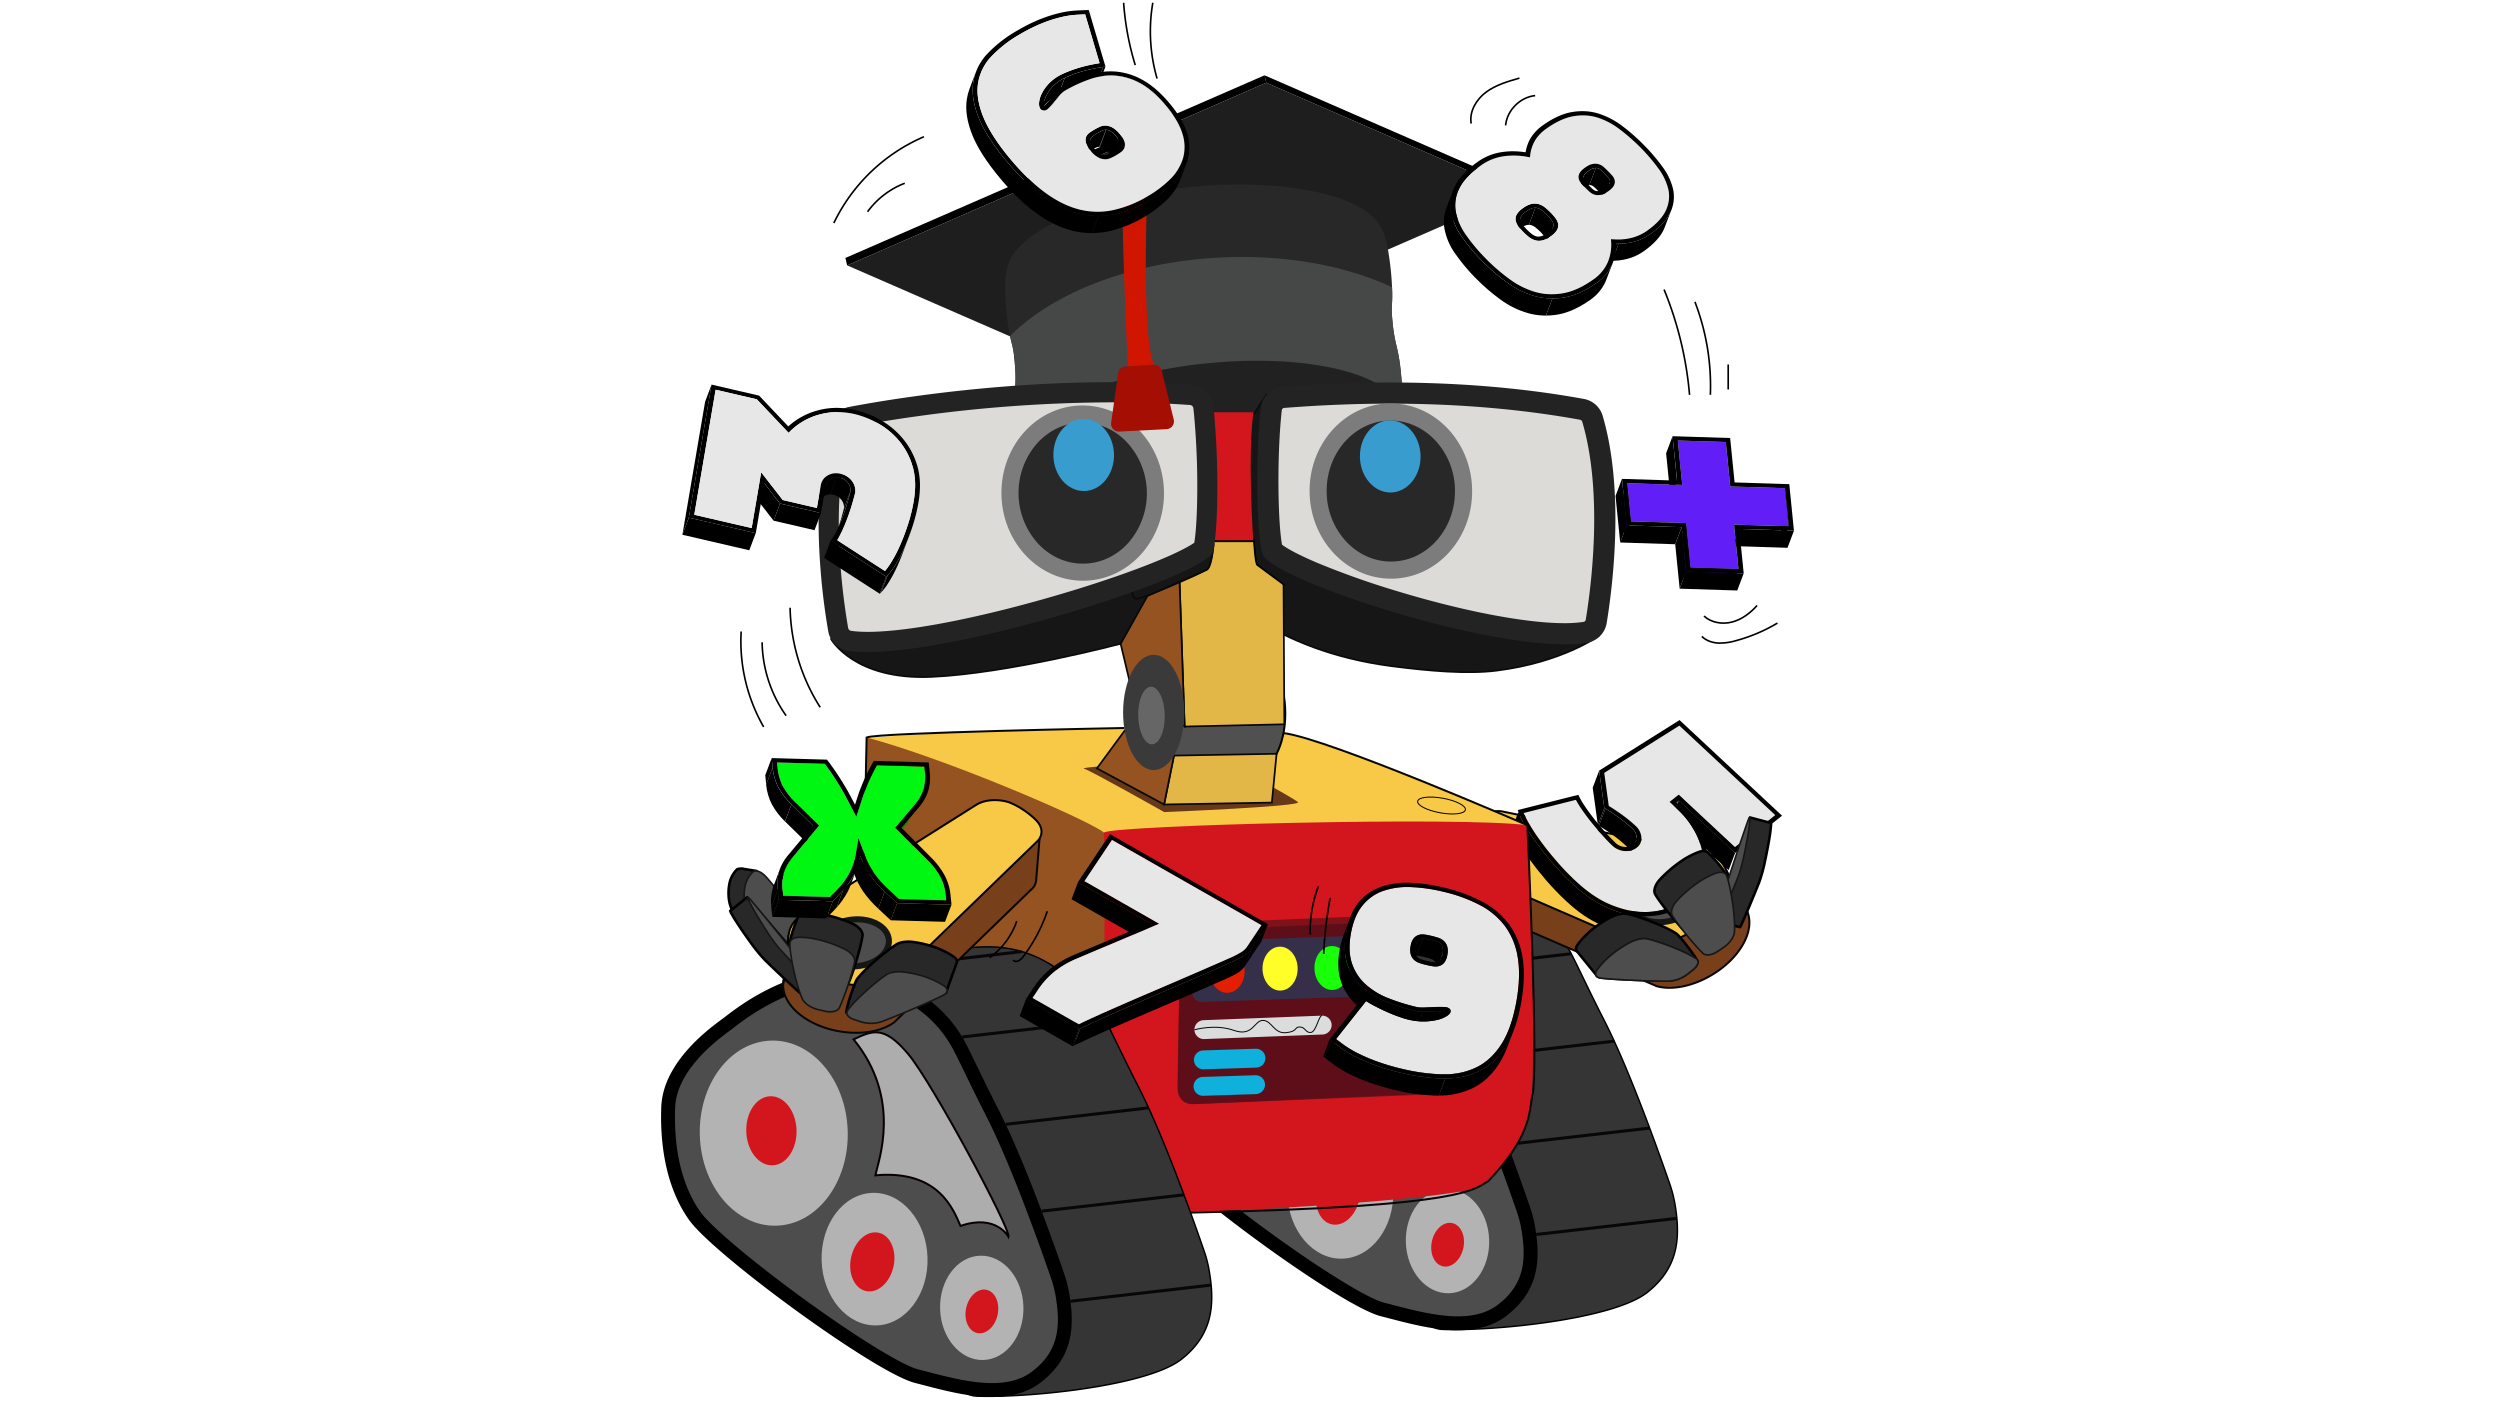 <svg xmlns="http://www.w3.org/2000/svg" xmlns:xlink="http://www.w3.org/1999/xlink" viewBox="0 0 1920 1080"><defs><style>.cls-1,.cls-102,.cls-12,.cls-33,.cls-38,.cls-41,.cls-53,.cls-57{fill:none;}.cls-2{isolation:isolate;}.cls-3{fill:#1e1e1e;}.cls-20,.cls-22,.cls-23,.cls-4{fill:#282828;}.cls-5{fill:#212121;}.cls-6{fill:#464747;}.cls-7{fill:#353535;stroke-width:1.13px;}.cls-102,.cls-20,.cls-27,.cls-29,.cls-38,.cls-58,.cls-7{stroke:#000;}.cls-20,.cls-22,.cls-27,.cls-29,.cls-30,.cls-7{stroke-linejoin:round;}.cls-15,.cls-21,.cls-8{fill:#4d4d4d;}.cls-9{fill:#b3b3b3;}.cls-10{fill:#d3161d;}.cls-11{fill:#adadad;stroke:#080000;stroke-width:1.54px;}.cls-102,.cls-11,.cls-12,.cls-13,.cls-14,.cls-15,.cls-21,.cls-23,.cls-28,.cls-32,.cls-33,.cls-36,.cls-38,.cls-41,.cls-52,.cls-53,.cls-54,.cls-55,.cls-56,.cls-57,.cls-58{stroke-miterlimit:10;}.cls-12,.cls-13,.cls-30,.cls-32,.cls-36,.cls-41,.cls-57{stroke:#070707;}.cls-12{stroke-width:2.36px;}.cls-13{fill:#77401b;}.cls-13,.cls-14,.cls-41{stroke-width:1.55px;}.cls-14,.cls-24,.cls-58{fill:#f8c946;}.cls-14{stroke:#020202;}.cls-15,.cls-21,.cls-23{stroke:#151616;}.cls-15{stroke-width:4.65px;}.cls-16{fill:#7b7b7b;}.cls-17{clip-path:url(#clip-path);}.cls-18{fill:#e7e7e7;}.cls-19{clip-path:url(#clip-path-2);}.cls-20,.cls-22{stroke-width:2px;}.cls-21,.cls-23{stroke-width:1.27px;}.cls-22{stroke:#282828;}.cls-25{fill:#683919;}.cls-26,.cls-32{fill:#945320;}.cls-27{fill:#515051;stroke-width:1.55px;}.cls-28,.cls-31{fill:#161616;}.cls-28,.cls-33,.cls-52,.cls-53,.cls-54,.cls-55,.cls-56{stroke:#0a0a0a;}.cls-28,.cls-29,.cls-32,.cls-33,.cls-36,.cls-38{stroke-width:1.34px;}.cls-29{fill:#8e8a8b;}.cls-30,.cls-36{fill:#e2b647;}.cls-30{stroke-width:1.34px;}.cls-34{fill:#dddbd7;}.cls-35{fill:#232323;}.cls-37{fill:#3a3a3a;}.cls-39{fill:#7c7c7c;}.cls-40{fill:#666;}.cls-42{fill:#389cce;}.cls-43{fill:#7f1119;}.cls-44{fill:#5e0e18;}.cls-45{fill:#352f49;}.cls-46{fill:#e41e00;}.cls-47{fill:#fffe28;}.cls-48{fill:#18ff08;}.cls-49{fill:#dbdddd;}.cls-50{fill:#0fb0db;}.cls-51{fill:#303435;}.cls-52,.cls-53,.cls-54,.cls-55,.cls-56{stroke-width:0.61px;}.cls-52{fill:url(#radial-gradient);}.cls-54{fill:url(#radial-gradient-2);}.cls-55{fill:url(#radial-gradient-3);}.cls-56{fill:url(#radial-gradient-4);}.cls-57,.cls-58{stroke-width:0.77px;}.cls-59{fill:#d01600;}.cls-60{fill:#a50e02;}.cls-61{clip-path:url(#clip-path-3);}.cls-62{clip-path:url(#clip-path-4);}.cls-63{clip-path:url(#clip-path-5);}.cls-64{clip-path:url(#clip-path-6);}.cls-65{clip-path:url(#clip-path-7);}.cls-66{clip-path:url(#clip-path-8);}.cls-67{clip-path:url(#clip-path-9);}.cls-68{clip-path:url(#clip-path-10);}.cls-69{clip-path:url(#clip-path-11);}.cls-70{clip-path:url(#clip-path-12);}.cls-71{clip-path:url(#clip-path-13);}.cls-72{clip-path:url(#clip-path-14);}.cls-73{fill:#008d0a;}.cls-74{clip-path:url(#clip-path-15);}.cls-75{clip-path:url(#clip-path-16);}.cls-76{fill:#008a0a;}.cls-77{clip-path:url(#clip-path-17);}.cls-78{clip-path:url(#clip-path-18);}.cls-79{clip-path:url(#clip-path-19);}.cls-80{clip-path:url(#clip-path-20);}.cls-81{fill:#008009;}.cls-82{fill:#00f711;}.cls-83{clip-path:url(#clip-path-21);}.cls-84{clip-path:url(#clip-path-22);}.cls-85{clip-path:url(#clip-path-23);}.cls-86{clip-path:url(#clip-path-24);}.cls-87{fill:#331080;}.cls-88{fill:#621ef7;}.cls-89{fill:#39118f;}.cls-90{clip-path:url(#clip-path-25);}.cls-91{fill:#818181;}.cls-92{clip-path:url(#clip-path-26);}.cls-93{clip-path:url(#clip-path-27);}.cls-94{clip-path:url(#clip-path-28);}.cls-95{clip-path:url(#clip-path-29);}.cls-96{clip-path:url(#clip-path-30);}.cls-97{clip-path:url(#clip-path-31);}.cls-98{clip-path:url(#clip-path-32);}.cls-99{clip-path:url(#clip-path-33);}.cls-100{clip-path:url(#clip-path-34);}.cls-101{clip-path:url(#clip-path-35);}.cls-102{stroke-width:1.26px;}</style><clipPath id="clip-path"><path class="cls-1" d="M1256.52,645.69l-5,13.15a6.8,6.8,0,0,0,.38-2.93,9.92,9.92,0,0,0-3.49-6.65,105.76,105.76,0,0,0-10.19-8.29c-3.75-2.68-7.21-5-10.27-6.75l5-13.15c3.06,1.79,6.52,4.07,10.27,6.76a102.84,102.84,0,0,1,10.19,8.29,10,10,0,0,1,3.49,6.65A6.74,6.74,0,0,1,1256.52,645.69Z"/></clipPath><clipPath id="clip-path-2"><path class="cls-1" d="M1260.32,703.57l-5,13.15a74.88,74.88,0,0,1-25.31-6.21c-9-3.78-18.11-10-27.21-18.49a206.08,206.08,0,0,1-15.51-16.14c-4.76-5.55-9-10.92-12.69-16a143.11,143.11,0,0,1-8.94-13.76,60.69,60.69,0,0,1-4.53-9.48l5-13.14a59.77,59.77,0,0,0,4.53,9.48,144.36,144.36,0,0,0,8.94,13.76c3.65,5,7.92,10.43,12.69,16a206.08,206.08,0,0,0,15.51,16.14c9.1,8.49,18.26,14.71,27.21,18.48A74.41,74.41,0,0,0,1260.32,703.57Z"/></clipPath><radialGradient id="radial-gradient" cx="1351.07" cy="663.36" r="9.43" gradientTransform="translate(1768.45 -621.25) rotate(90)" gradientUnits="userSpaceOnUse"><stop offset="0.2" stop-color="#666"/><stop offset="0.57" stop-color="#585858"/><stop offset="1" stop-color="#4d4d4d"/></radialGradient><radialGradient id="radial-gradient-2" cx="1312.9" cy="756.65" r="9.43" gradientTransform="translate(1822.14 -490.38) rotate(90)" xlink:href="#radial-gradient"/><radialGradient id="radial-gradient-3" cx="1352.15" cy="754.33" r="9.43" gradientTransform="translate(1859.1 -531.35) rotate(90)" xlink:href="#radial-gradient"/><radialGradient id="radial-gradient-4" cx="1316.89" cy="664.95" r="9.43" gradientTransform="translate(1735.85 -586) rotate(90)" xlink:href="#radial-gradient"/><clipPath id="clip-path-3"><path class="cls-1" d="M847.28,51.39l-4.95,13.14c-2.69.4-5.53.91-8.43,1.51s-5.69,1.3-8.3,2.09-5.07,1.61-7.27,2.47-4.09,1.66-5.56,2.35l5-13.15c1.47-.69,3.29-1.45,5.55-2.34s4.66-1.7,7.27-2.48,5.43-1.48,8.31-2.08S844.58,51.79,847.28,51.39Z"/></clipPath><clipPath id="clip-path-4"><path class="cls-1" d="M797.77,88.43l5-13.15c.22-.58.47-1.18.77-1.8a28.71,28.71,0,0,1,5-7.14,32.07,32.07,0,0,1,9.2-6.54l-5,13.15a31.86,31.86,0,0,0-9.2,6.53,28.71,28.71,0,0,0-5,7.14C798.24,87.24,798,87.85,797.77,88.43Z"/></clipPath><clipPath id="clip-path-5"><path class="cls-1" d="M908.62,121.34l-5,13.14a32.72,32.72,0,0,0-.48-18.55c-2-6.67-6.31-14-12.88-21.85S877.1,80.51,870.57,77a47,47,0,0,0-19.44-5.79l-1.36,0a49.83,49.83,0,0,0-18,2.86,111.54,111.54,0,0,0-19.16,8.86,15.54,15.54,0,0,0-3.88,3.66c-1.57,1.93-3.1,3.78-4.58,5.58A46.32,46.32,0,0,1,800,96.67a4.65,4.65,0,0,1-3.2,1.45l5-13.15a4.69,4.69,0,0,0,3.2-1.44A45.42,45.42,0,0,0,809.14,79c1.48-1.79,3-3.64,4.58-5.57a15.38,15.38,0,0,1,3.88-3.66,111.6,111.6,0,0,1,19.16-8.87,49.8,49.8,0,0,1,18-2.86l1.36.06a46.91,46.91,0,0,1,19.44,5.79c6.53,3.49,13.17,9.23,19.74,17.06s10.9,15.18,12.88,21.84A32.76,32.76,0,0,1,908.62,121.34Z"/></clipPath><clipPath id="clip-path-6"><path class="cls-1" d="M859,125.26a6.51,6.51,0,0,0,0-.77l.58-1.53.61-1.63.64-1.69.65-1.72.64-1.72.64-1.69.61-1.62.58-1.54a6.34,6.34,0,0,1,0,.76Z"/></clipPath><clipPath id="clip-path-7"><path class="cls-1" d="M860.08,112.07l-5,13.14a4.64,4.64,0,0,0-.11-2.88,14.69,14.69,0,0,0-2.88-4.6,17.06,17.06,0,0,0-4.22-3.85,7.67,7.67,0,0,0-3.21-1.08l4.95-13.15a7.84,7.84,0,0,1,3.21,1.09,16.66,16.66,0,0,1,4.22,3.85,14.69,14.69,0,0,1,2.88,4.6A4.64,4.64,0,0,1,860.08,112.07Z"/></clipPath><clipPath id="clip-path-8"><path class="cls-1" d="M860.06,112.15l-4.95,13.14a.24.24,0,0,0,0-.08l5-13.14S860.07,112.12,860.06,112.15Z"/></clipPath><clipPath id="clip-path-9"><path class="cls-1" d="M858.64,126.62a1.21,1.21,0,0,0,.05-.14l4.95-13.14a.69.69,0,0,1,0,.13C862.11,117.42,860.13,122.67,858.64,126.62Z"/></clipPath><clipPath id="clip-path-10"><path class="cls-1" d="M832.66,119.7l5-13.14a4.39,4.39,0,0,1,1.62-2,39.36,39.36,0,0,1,3.59-2.33c1.23-.71,2.49-1.36,3.79-2a6.46,6.46,0,0,1,2.88-.63l-5,13.14a6.46,6.46,0,0,0-2.88.63c-1.29.59-2.56,1.25-3.79,2a41.6,41.6,0,0,0-3.59,2.33A4.39,4.39,0,0,0,832.66,119.7Z"/></clipPath><clipPath id="clip-path-11"><path class="cls-1" d="M911.33,125.16l-5,13.14A41.86,41.86,0,0,1,897,152.69a87.22,87.22,0,0,1-18.76,14.23,92.38,92.38,0,0,1-27,10.75A61.11,61.11,0,0,1,836.75,179,62.19,62.19,0,0,1,824,177.3c-9-2.14-18.26-6.55-27.49-13.09S778,148.69,768.46,137.37c-10.46-12.48-17.8-23.86-21.79-33.85s-5.42-19.31-4.13-27.42a39.11,39.11,0,0,1,2-7.73l4.95-13.14a39.11,39.11,0,0,0-2,7.73c-1.29,8.11.1,17.34,4.13,27.42s11.33,21.37,21.79,33.85c9.5,11.32,19,20.35,28.09,26.84S820,162,829,164.16a62.89,62.89,0,0,0,12.71,1.69,62,62,0,0,0,14.48-1.32,92.88,92.88,0,0,0,27-10.75,86.89,86.89,0,0,0,18.75-14.23A41.75,41.75,0,0,0,911.33,125.16Z"/></clipPath><clipPath id="clip-path-12"><path class="cls-1" d="M629.51,385l5-13.14a7.68,7.68,0,0,1,3.45-4,8.8,8.8,0,0,1,4.88-1.26,11.51,11.51,0,0,1,2.27.3,10.35,10.35,0,0,1,6,3.74,9.27,9.27,0,0,1,2.1,6.52l-5,13.15a9.29,9.29,0,0,0-2.1-6.53,10.35,10.35,0,0,0-6-3.74,11.52,11.52,0,0,0-2.26-.3A8.92,8.92,0,0,0,633,381,7.73,7.73,0,0,0,629.51,385Z"/></clipPath><clipPath id="clip-path-13"><path class="cls-1" d="M647.25,396.62l-5,13.14.34-.91c1.32-3.58,2.47-7.07,3.4-10.37s1.7-6,2.21-8.17l5-13.15c-.51,2.14-1.26,4.89-2.21,8.18s-2.08,6.79-3.4,10.37C647.48,396,647.36,396.31,647.25,396.62Z"/></clipPath><clipPath id="clip-path-14"><path class="cls-1" d="M698.06,412.12l-4.95,13.14c-1.19,3.16-2.43,6.16-3.7,9a103.88,103.88,0,0,1-6.88,13,48.94,48.94,0,0,1-5.85,7.79l5-13.14a48.87,48.87,0,0,0,5.84-7.79,103.92,103.92,0,0,0,6.89-13C695.63,418.27,696.87,415.27,698.06,412.12Z"/></clipPath><clipPath id="clip-path-15"><path class="cls-1" d="M607.85,617.73l-5,13.14a54,54,0,0,1-10.2-13.4,42.13,42.13,0,0,1-4.25-14.89l4.95-13.14a41.81,41.81,0,0,0,4.25,14.88A53.8,53.8,0,0,0,607.85,617.73Z"/></clipPath><clipPath id="clip-path-16"><path class="cls-1" d="M648.37,681.37c1.45-3.87,2.89-7.74,4.37-11.6h0Q650.55,675.57,648.37,681.37Z"/></clipPath><clipPath id="clip-path-17"><path class="cls-1" d="M679.41,684.65l-4.95,13.15a80.69,80.69,0,0,1-11.45-13,61.59,61.59,0,0,1-7.21-14.16l5-13.14A61.59,61.59,0,0,0,668,671.68,80.23,80.23,0,0,0,679.41,684.65Z"/></clipPath><clipPath id="clip-path-18"><path class="cls-1" d="M658.17,666.74l-4.95,13.14a44.58,44.58,0,0,1-2,4.61,59.6,59.6,0,0,1-8.76,12.58l4.95-13.14a59.39,59.39,0,0,0,8.76-12.59A43.48,43.48,0,0,0,658.17,666.74Z"/></clipPath><clipPath id="clip-path-19"><path class="cls-1" d="M597.59,681.83l4.95-13.14A36.24,36.24,0,0,1,609,658.14l-5,13.14A36.24,36.24,0,0,0,597.59,681.83Z"/></clipPath><clipPath id="clip-path-20"><path class="cls-1" d="M594,680.54l5-13.15c-.19.51-.37,1-.52,1.53a36.76,36.76,0,0,0-1.16,14.74l-4.95,13.15a36.81,36.81,0,0,1,1.16-14.75C593.68,681.55,593.85,681.05,594,680.54Z"/></clipPath><clipPath id="clip-path-21"><path class="cls-1" d="M1236.26,140.52l-5,13.14a3.25,3.25,0,0,0,.21-1.77,4.69,4.69,0,0,0-1.24-2.27c-.88-1-1.84-2-2.82-3s-2-2-3-2.91a6,6,0,0,0-2.41-1.43,5,5,0,0,0-1.19-.16,6.44,6.44,0,0,0-1.65.16,12.75,12.75,0,0,0-4.3,2.22,11,11,0,0,0-3.31,3.21,5.89,5.89,0,0,0-.29.63l5-13.15a6.81,6.81,0,0,1,.29-.62,11.09,11.09,0,0,1,3.31-3.22,12.69,12.69,0,0,1,4.3-2.21,7,7,0,0,1,1.65-.17,5.6,5.6,0,0,1,1.19.17,6.09,6.09,0,0,1,2.41,1.43c1,.92,2,1.9,3,2.91s1.94,2,2.82,3a4.69,4.69,0,0,1,1.24,2.27A3.26,3.26,0,0,1,1236.26,140.52Z"/></clipPath><clipPath id="clip-path-22"><path class="cls-1" d="M1283.68,161l-5,13.14c-.24.64-.5,1.29-.79,1.93-2.58,5.72-7.75,11.37-15.35,16.79a39.2,39.2,0,0,1-12.9,6,47.25,47.25,0,0,1-13.25,1.41l5-13.14a46.88,46.88,0,0,0,13.25-1.42,39.18,39.18,0,0,0,12.9-6c7.6-5.42,12.77-11.08,15.35-16.79C1283.17,162.29,1283.44,161.65,1283.68,161Z"/></clipPath><clipPath id="clip-path-23"><path class="cls-1" d="M1192.79,174.19l-5,13.14a3.88,3.88,0,0,0,.21-2.17,7.66,7.66,0,0,0-1.5-3.16,45.05,45.05,0,0,0-7.17-7.27,9.92,9.92,0,0,0-3.41-1.82,6.43,6.43,0,0,0-1.53-.24,7.74,7.74,0,0,0-2.08.24,15.59,15.59,0,0,0-5.1,2.61,13.49,13.49,0,0,0-3.91,3.82,6.07,6.07,0,0,0-.41.86l5-13.14a6.07,6.07,0,0,1,.41-.86,13.24,13.24,0,0,1,3.91-3.82,15.59,15.59,0,0,1,5.1-2.61,7.69,7.69,0,0,1,2.08-.24,6,6,0,0,1,1.53.24,10.07,10.07,0,0,1,3.41,1.81,41.84,41.84,0,0,1,3.82,3.47,41.36,41.36,0,0,1,3.35,3.81A7.6,7.6,0,0,1,1193,172,3.89,3.89,0,0,1,1192.79,174.19Z"/></clipPath><clipPath id="clip-path-24"><path class="cls-1" d="M1238.74,201.46l-5,13.14c-.2.53-.41,1.05-.63,1.57a34,34,0,0,1-11.86,14.17c-8.49,6-16.79,9.82-24.68,11.19a54.2,54.2,0,0,1-10.93.81,49.9,49.9,0,0,1-12.06-1.82,66.84,66.84,0,0,1-21.06-10.34,151,151,0,0,1-19.11-16.47,141.69,141.69,0,0,1-15.92-19.06,48.07,48.07,0,0,1-8.21-19.37,30.68,30.68,0,0,1,1.67-15.92l5-13.14a30.67,30.67,0,0,0-1.67,15.92,48.07,48.07,0,0,0,8.21,19.37,140.89,140.89,0,0,0,15.92,19.05A150.24,150.24,0,0,0,1157.52,217a67,67,0,0,0,21.06,10.34,49.9,49.9,0,0,0,12.06,1.82,54.94,54.94,0,0,0,10.93-.81c7.89-1.38,16.19-5.14,24.68-11.19A34.14,34.14,0,0,0,1238.11,203C1238.33,202.51,1238.54,202,1238.74,201.46Z"/></clipPath><clipPath id="clip-path-25"><path class="cls-1" d="M958,726.69l-5,13.14a15,15,0,0,1-4.86,4.62,71.94,71.94,0,0,1-7,3.68c-8.24,3.66-17.7,7.8-28.1,12.31-10.11,4.38-20.85,9-31.91,13.73-10.77,4.6-21.4,9.2-31.61,13.69-9.85,4.33-18.6,8.34-26,11.91l5-13.15c7.44-3.57,16.19-7.57,26-11.9,10.21-4.49,20.84-9.1,31.61-13.7,11.06-4.73,21.8-9.35,31.91-13.73,10.4-4.5,19.85-8.64,28.1-12.3a71.94,71.94,0,0,0,7-3.68A15,15,0,0,0,958,726.69Z"/></clipPath><clipPath id="clip-path-26"><path class="cls-1" d="M961.27,728.54l-4.95,13.14a18.1,18.1,0,0,1-5.79,5.49,77.51,77.51,0,0,1-7.35,3.86c-8.28,3.68-17.74,7.81-28.14,12.32-10.12,4.39-20.86,9-31.93,13.74-10.76,4.59-21.38,9.19-31.58,13.69s-19.26,8.63-26.86,12.29l5-13.14c7.6-3.66,16.63-7.81,26.86-12.3s20.81-9.09,31.58-13.69c11.07-4.72,21.81-9.34,31.93-13.73,10.4-4.51,19.86-8.65,28.14-12.33a77.5,77.5,0,0,0,7.35-3.85A18.1,18.1,0,0,0,961.27,728.54Z"/></clipPath><clipPath id="clip-path-27"><path class="cls-1" d="M1082.82,737.82l5-13.14a6.65,6.65,0,0,1,.94-1.77,5.12,5.12,0,0,1,2.35-1.77,5.66,5.66,0,0,1,2-.27,7.63,7.63,0,0,1,1,.08c1.44.22,3,.53,4.74.94,1.55.36,3.1.79,4.59,1.27a7.51,7.51,0,0,1,2.88,1.58,6,6,0,0,1,1.57,2.7,11.45,11.45,0,0,1,0,5l-5,13.14a11.45,11.45,0,0,0,0-5,6,6,0,0,0-1.57-2.69,7.39,7.39,0,0,0-2.88-1.59c-1.49-.48-3-.91-4.59-1.27-1.7-.41-3.3-.72-4.74-.94-.36,0-.71-.07-1-.08a5.66,5.66,0,0,0-2.05.28,5,5,0,0,0-2.35,1.77A6.43,6.43,0,0,0,1082.82,737.82Z"/></clipPath><clipPath id="clip-path-28"><path class="cls-1" d="M1031.89,718.09l4.95-13.14a62.59,62.59,0,0,0-3,11.2c-1.64,9.29-1.34,17.42.91,24.14a41.14,41.14,0,0,0,11.11,17.38,60.79,60.79,0,0,0,18.51,11.55,156,156,0,0,0,23.1,7.27,19.89,19.89,0,0,0,4.14.48c1,0,2,0,3.17,0l8.23-.36c1.87-.07,3.57-.09,5.08-.05.56,0,1.09,0,2,.1l-5,13.15c-.86-.07-1.4-.09-2-.11-1.51,0-3.21,0-5.08.05q-4,.16-8.23.37c-1.15,0-2.21.06-3.17,0a20.65,20.65,0,0,1-4.14-.47,157.22,157.22,0,0,1-23.1-7.28,60.41,60.41,0,0,1-18.51-11.55,41.14,41.14,0,0,1-11.11-17.38c-2.24-6.72-2.55-14.85-.91-24.13A63.55,63.55,0,0,1,1031.89,718.09Z"/></clipPath><clipPath id="clip-path-29"><path class="cls-1" d="M1114,777.44l-5,13.14c-.38,1-1.39,2-3.14,3.11a25.4,25.4,0,0,1-7.36,2.8,45.63,45.63,0,0,1-10.88,1.1h-1.06a51.43,51.43,0,0,1-12.84-2.21l5-13.14a51.36,51.36,0,0,0,12.84,2.21h1.06a46.69,46.69,0,0,0,10.88-1.1,25.1,25.1,0,0,0,7.36-2.81C1112.58,779.45,1113.59,778.45,1114,777.44Z"/></clipPath><clipPath id="clip-path-30"><path class="cls-1" d="M1078.69,782.23l-5,13.14c-1.85-.57-4-1.33-6.54-2.25s-5.19-2-8-3.33-5.62-2.64-8.46-4.12c-2.29-1.19-4.47-2.45-6.49-3.75l5-13.14c2,1.3,4.2,2.55,6.49,3.74,2.84,1.49,5.69,2.88,8.46,4.13s5.52,2.4,8,3.33S1076.84,781.66,1078.69,782.23Z"/></clipPath><clipPath id="clip-path-31"><path class="cls-1" d="M1048.43,755.64q-1.87,5-3.76,10,1.88-5,3.76-10Z"/></clipPath><clipPath id="clip-path-32"><path class="cls-1" d="M1129.35,832.66a55.3,55.3,0,0,1-25.45,5.52l.58-1.53.61-1.63.64-1.69.64-1.72.65-1.72.64-1.69.61-1.63.58-1.53a55.33,55.33,0,0,0,25.45-5.52c7.4-3.73,13.74-9.71,18.87-17.75q-2.46,6.57-4.94,13.14l5-13.14a65.79,65.79,0,0,0,6-12.21l-5,13.14a65.58,65.58,0,0,1-6,12.22C1143.09,823,1136.75,828.93,1129.35,832.66Z"/></clipPath><clipPath id="clip-path-33"><path class="cls-1" d="M1026.86,815.44c-2.23-1.65-4.13-3.07-5.74-4.32l4.95-13.14c1.61,1.25,3.51,2.66,5.74,4.32a77.24,77.24,0,0,0,10.22,6.2,132.19,132.19,0,0,0,14.81,6.44,170.68,170.68,0,0,0,20.26,6,147.07,147.07,0,0,0,29.27,4.09l2.47,0-4.95,13.14c-.81,0-1.64,0-2.47,0a147.07,147.07,0,0,1-29.27-4.09,172.7,172.7,0,0,1-20.26-6,134,134,0,0,1-14.81-6.45A77.24,77.24,0,0,1,1026.86,815.44Z"/></clipPath><clipPath id="clip-path-34"><path class="cls-1" d="M1103.9,838.18h0l4.95-13.14h0l-4.95,13.14Z"/></clipPath><clipPath id="clip-path-35"><path class="cls-1" d="M1162.67,790.92l-5,13.14a68.25,68.25,0,0,1-6.2,12.67c-5.41,8.48-12.15,14.79-20,18.76a58.91,58.91,0,0,1-27.16,5.91c-.84,0-1.68,0-2.53,0a151.28,151.28,0,0,1-30.2-4.2,174.92,174.92,0,0,1-20.81-6.13,138.39,138.39,0,0,1-15.32-6.67,85,85,0,0,1-10.8-6.57c-2.9-2.14-5.25-3.92-7.16-5.42l5-13.14c1.91,1.5,4.26,3.28,7.16,5.42a84.33,84.33,0,0,0,10.8,6.57,138.39,138.39,0,0,0,15.32,6.67,176.81,176.81,0,0,0,20.81,6.13,152,152,0,0,0,30.2,4.2c.85,0,1.69,0,2.53,0a58.81,58.81,0,0,0,27.16-5.9c7.88-4,14.62-10.29,20-18.76A68.56,68.56,0,0,0,1162.67,790.92Z"/></clipPath></defs><title>numbers</title><g id="Layer_6" data-name="Layer 6"><g class="cls-2"><polygon class="cls-3" points="844.32 288.23 650.6 203.81 972.51 63.53 1166.23 147.96 844.32 288.23"/><polygon points="1164.88 142.27 1166.23 147.96 972.51 63.53 971.16 57.84 1164.88 142.27"/><polygon points="971.16 57.84 972.51 63.53 650.6 203.81 649.25 198.11 971.16 57.84"/></g><g class="cls-2"><path class="cls-4" d="M1077.25,312.76a48.69,48.69,0,0,1-2,12.41,20.33,20.33,0,0,0-.43-12.89c-3-7.92-11-15.14-23.85-21-8.51-3.86-19.12-7.09-31.76-9.54-31.8-6.14-70.42-6-107.19-.94-1.5.2-3,.43-4.48.64-35.11,5.3-68.17,15.17-91.5,28.54-24.31,13.94-33.44,29.05-28.55,42.21a21.49,21.49,0,0,0,1.13,2.51c-.17-.29-.32-.57-.45-.83-.39-.8-.9-1.86-1.24-2.67a47.08,47.08,0,0,1-1.91-5.32,86.47,86.47,0,0,1-2.83-13.84c-.36-2.57-.84-6.11-1.72-15a138.46,138.46,0,0,1-.65-22.09,104.63,104.63,0,0,0-.1-11.18s-.34-5.89-1.08-11.86a62.25,62.25,0,0,0-1.7-8.54c-.47-1.87-.86-3.52-1.23-5.29-.43-2.06-.83-4.27-1.28-7.15-.42-2.66-1.2-8.18-1.79-15.22-.39-4.75-.6-9.35-.65-11.83-.06-3.14,0-4.45,0-6.13,0-1.84.2-4.08.2-4.09.22-2.39.22-2.39.49-4.26a25.94,25.94,0,0,1,.5-2.63c.36-1.37.9-3.18,1.37-4.51.37-1,1-2.22,1.43-3.15,4.18-8.15,13.11-16.51,27-24.48,24.29-13.92,59.15-24,95.9-29.15l1.7-.23c36.22-4.87,74.12-4.88,105.4,1.16,16.11,3.11,28.9,7.53,38.24,12.83a45.75,45.75,0,0,1,13.41,10.86,36.49,36.49,0,0,1,2.38,3.41c.3.56.77,1.3,1,1.89.56,1.18,1.3,2.75,1.75,4,2,5.27,3.64,13.36,4.93,24.05.31,2.58.5,4.52.58,5.35.18,1.84.59,6.35.82,11.83,0,.76.07,1.54.08,2.33.16,4.72,0,8.57-.15,10.42-.14,2.77-.19,3.85-.13,5.92,0,.46.08,2.9.43,6.53a125.07,125.07,0,0,0,3,19.08,134.51,134.51,0,0,1,2.61,13.25c.25,1.73.58,4.44.68,5.4.46,4.41.79,8.15.93,10A153.63,153.63,0,0,1,1077.25,312.76Z"/><path class="cls-5" d="M843.07,382.1c-31.79-6.14-50.72-17.34-55.62-30.5s4.23-28.26,28.55-42.2,59.21-24.07,96-29.18,75.4-5.21,107.19.93,50.71,17.34,55.61,30.5-4.22,28.27-28.54,42.21S987,377.93,950.25,383,874.86,388.24,843.07,382.1Z"/></g><path class="cls-6" d="M1077.25,312.76a48.69,48.69,0,0,1-2,12.41,20.33,20.33,0,0,0-.43-12.89c-3-7.92-11-15.14-23.85-21-8.51-3.86-19.12-7.09-31.76-9.54-31.8-6.14-70.42-6-107.19-.94-1.5.2-3,.43-4.48.64-35.11,5.3-68.17,15.17-91.5,28.54-24.31,13.94-33.44,29.05-28.55,42.21a21.49,21.49,0,0,0,1.13,2.51c-.17-.29-.32-.57-.45-.83-.39-.8-.9-1.86-1.24-2.67a47.08,47.08,0,0,1-1.91-5.32,86.47,86.47,0,0,1-2.83-13.84c-.36-2.57-.84-6.11-1.72-15a138.46,138.46,0,0,1-.65-22.09,104.63,104.63,0,0,0-.1-11.18s-.34-5.89-1.08-11.86a62.25,62.25,0,0,0-1.7-8.54c-.47-1.87-.86-3.52-1.23-5.29,32.9-33,92.2-56.77,160.89-60.28,50.49-2.58,97.06,6.24,132.52,22.81,0,.76.07,1.54.08,2.33.16,4.72,0,8.57-.15,10.42-.14,2.77-.19,3.85-.13,5.92,0,.46.08,2.9.43,6.53a125.07,125.07,0,0,0,3,19.08,134.51,134.51,0,0,1,2.61,13.25c.25,1.73.58,4.44.68,5.4.46,4.41.79,8.15.93,10A153.63,153.63,0,0,1,1077.25,312.76Z"/><path class="cls-7" d="M1286.5,925.51a97.45,97.45,0,0,0-4-15.87C1275,888,1252,822.65,1232,783.58c-11.76-23-18.94-38.8-25-50.57a100.85,100.85,0,0,0-29.47-34.57c-8.22-6.09-17.67-12.94-31.76-17.81-18.38-6.36-38-5.47-57.12-2-47.73,8.5-73.41,10.49-82.7,13.82-9,6.7-47,50.05-48.28,85.46-.92,25.54,2.47,60.14,21.46,86.77s96.3,154.81,127.93,156.26c36.93,1.68,131.27-7.23,158-28.33C1289.11,973.62,1290.63,950.71,1286.5,925.51Z"/><path class="cls-8" d="M1119.64,1016.29c-16.9,0-35.27-4.78-51.47-9-2.22-.58-4.4-1.15-6.54-1.69-13.12-3.35-48.13-24.78-89.2-54.59-40.08-29.09-72.64-56.55-81-68.32-18.46-25.89-21.33-59.69-20.48-83.48.48-13.25,6.66-26.79,18.38-40.23,9.74-11.17,20.65-19.22,25.89-23.08l1.15-.85,2.26-1.71c9.33-7.12,31.2-23.8,63.92-32.2a96.84,96.84,0,0,1,24.06-3.06,91.52,91.52,0,0,1,30,5c13.72,4.74,22.92,11.57,30.32,17.06a96.06,96.06,0,0,1,27.91,32.73c2.72,5.23,5.7,11.36,9.15,18.47,4.18,8.62,9.39,19.35,15.89,32.07,20,39.1,43.41,105.84,50.12,125.37a92.54,92.54,0,0,1,3.82,15c4.07,24.8,2.32,44.84-19.45,62-9,7.07-20.32,10.51-34.68,10.51Z"/><path d="M1006.57,703.43a86.35,86.35,0,0,1,28.25,4.69c12.94,4.48,21.78,11,28.88,16.3a90.74,90.74,0,0,1,26.36,30.91c2.68,5.17,5.65,11.27,9.08,18.35,4.2,8.64,9.42,19.39,15.94,32.16,19.83,38.79,43.15,105.23,49.82,124.67a87.59,87.59,0,0,1,3.61,14.13c2.18,13.33,2.2,23.05,0,31.51-2.5,9.79-8.23,18.11-17.54,25.44-8,6.3-18.26,9.37-31.37,9.37-16.21,0-34.23-4.69-50.13-8.83-2.23-.58-4.42-1.15-6.56-1.69-12.33-3.15-47.44-24.74-87.39-53.74-39-28.34-71.86-55.93-79.82-67.1C886,866,874.76,841,876.25,799.41c.42-12,6.17-24.42,17.06-36.91,9.36-10.73,20-18.54,25-22.3l1.16-.86,2.31-1.75c9.08-6.93,30.34-23.14,62-31.27a91.53,91.53,0,0,1,22.74-2.89m0-10.67A102.1,102.1,0,0,0,981.18,696c-36.79,9.44-60.39,29.12-68,34.8-9,6.69-46.3,32.85-47.57,68.25-.91,25.54,2.48,60.15,21.47,86.77s142.58,117.15,173.26,125c18.11,4.61,39.41,10.85,59.33,10.85,13.84,0,27-3,38-11.66,24-18.94,25.55-41.85,21.42-67.06a97.6,97.6,0,0,0-4-15.86c-7.42-21.61-30.44-87-50.41-126.07-11.76-23-18.94-38.79-25-50.56a100.85,100.85,0,0,0-29.47-34.57c-8.22-6.1-17.67-12.94-31.76-17.81a96.9,96.9,0,0,0-31.73-5.28Z"/><ellipse class="cls-9" cx="953.74" cy="817.08" rx="56.79" ry="71.07" transform="translate(-26.01 31.38) rotate(-1.86)"/><ellipse class="cls-9" cx="1029.35" cy="915.77" rx="40.68" ry="50.92" transform="translate(-29.17 33.88) rotate(-1.86)"/><ellipse class="cls-9" cx="1111.67" cy="953.18" rx="32.01" ry="40.07" transform="translate(-30.34 36.57) rotate(-1.86)"/><ellipse class="cls-10" cx="950.11" cy="817.19" rx="19.31" ry="26.55" transform="translate(-26.02 31.26) rotate(-1.86)"/><ellipse class="cls-10" cx="1027.61" cy="917.85" rx="22.93" ry="16.67" transform="translate(-85.24 1730.26) rotate(-77.9)"/><ellipse class="cls-10" cx="1111.76" cy="955.91" rx="16.99" ry="12.35" transform="translate(-55.95 1842.62) rotate(-77.9)"/><path class="cls-11" d="M1132.27,898.69s-9.35-18-36.91-8.48c-5.24-11.68-16.26-43.37-65.41-38.85,2.22-11,20.73-58.59-16.72-104.4,14.31-6.69,23.16-11.13,41.86,11.08S1134.16,893.1,1132.27,898.69Z"/><line class="cls-12" x1="1206.7" y1="732.46" x2="1096.58" y2="745.13"/><line class="cls-12" x1="1142.32" y1="679.54" x2="1019.73" y2="693.63"/><polyline class="cls-12" points="1002.25 695.64 969.72 699.38 969.7 699.38"/><line class="cls-12" x1="1239.77" y1="799.59" x2="1130.07" y2="812.2"/><line class="cls-12" x1="1266.95" y1="866.35" x2="1157.66" y2="878.91"/><line class="cls-12" x1="1287.83" y1="935.66" x2="1179.8" y2="948.09"/><path class="cls-13" d="M1334.18,731.89c-14.7,18.76-42,30.32-60.86,25.77-.46-.12-.92-.26-1.35-.42l-133.49-57.88a10.74,10.74,0,0,1-6.73-5.86l0,.06-16.49-34.83,20.31-2.2,9,5.06c.69-1-4.87,7.74-4.1,6.75,4.82-6.16,1.14-1.81,8.62-6.77,7.05-4.68,15.4-6.81,21.82-5.56l117.37,24.07h0l36.81-13.33,15.6,30.88,1.23,2.43a2.47,2.47,0,0,1,.17.42C1345.47,709.08,1343,720.63,1334.18,731.89Z"/><path class="cls-13" d="M1341.92,700.06l-1.23-2.43A17.29,17.29,0,0,1,1341.92,700.06Z"/><path class="cls-14" d="M1317.47,699.17c-14.69,18.77-42,30.32-60.85,25.76a11.91,11.91,0,0,1-1.36-.41l-133.49-57.89c-5.81-2-8.57-6.92-7.2-12.92s10.33-19.9,17.8-24.86c7.05-4.68,15.41-6.82,21.82-5.56l155.36,31.86c.58.12,1.06.22,1.48.35C1329.26,660.84,1332.15,680.43,1317.47,699.17Z"/><g class="cls-2"><ellipse class="cls-15" cx="1279.14" cy="689.63" rx="26.27" ry="18" transform="translate(-135.94 358.96) rotate(-15.18)"/><g class="cls-2"><polygon class="cls-16" points="1332.45 650.59 1327.5 663.73 1284.3 623.43 1289.25 610.29 1332.45 650.59"/><polygon points="1332.56 655.12 1327.61 668.26 1284.41 627.96 1289.36 614.81 1332.56 655.12"/><polygon points="1232.12 620.6 1227.17 633.74 1223.2 604.98 1228.15 591.84 1232.12 620.6"/><polygon points="1232.95 621.07 1228 634.22 1227.17 633.74 1232.12 620.6 1232.95 621.07"/><g class="cls-2"><g class="cls-17"><g class="cls-2"><path d="M1256.52,645.69l-5,13.15a6.8,6.8,0,0,0,.38-2.93,9.92,9.92,0,0,0-3.49-6.65,105.76,105.76,0,0,0-10.19-8.29c-3.75-2.68-7.21-5-10.27-6.75l5-13.15c3.06,1.79,6.52,4.07,10.27,6.76a102.84,102.84,0,0,1,10.19,8.29,10,10,0,0,1,3.49,6.65,6.74,6.74,0,0,1-.38,2.92"/></g></g></g><path class="cls-18" d="M1289.74,557.29,1363.38,626l-30.93,24.59-43.2-40.3-7,5.56,6,5.6a67.25,67.25,0,0,1,13.42,17.19,53,53,0,0,1,6.19,18.69,38.35,38.35,0,0,1-2,17.9,33.69,33.69,0,0,1-11,14.87,49.16,49.16,0,0,1-14.81,7.7,53.14,53.14,0,0,1-18.85,2.59l-1.1,0c-7.33-.32-15.33-2.3-23.79-5.86s-17.18-9.5-25.91-17.64a196.22,196.22,0,0,1-15.2-15.82c-4.7-5.47-8.9-10.77-12.49-15.73a143.1,143.1,0,0,1-8.72-13.4,74.71,74.71,0,0,1-3.75-7.5l40.08-10.07a76.07,76.07,0,0,0,4.87,7.84c2.35,3.4,5,6.85,7.74,10.29s5.57,6.67,8.29,9.66,5.11,5.47,7.07,7.29a15.2,15.2,0,0,0,9.68,4.22l.57,0a12.77,12.77,0,0,0,8.55-2.63,9,9,0,0,0,3.54-8,13.31,13.31,0,0,0-4.63-8.88,105.84,105.84,0,0,0-10.59-8.63c-3.54-2.54-6.83-4.72-9.81-6.5l-3.49-25.39Z"/><g class="cls-2"><g class="cls-19"><g class="cls-2"><path d="M1260.32,703.57l-5,13.15a74.88,74.88,0,0,1-25.31-6.21c-9-3.78-18.11-10-27.21-18.49a206.08,206.08,0,0,1-15.51-16.14c-4.76-5.55-9-10.92-12.69-16a143.11,143.11,0,0,1-8.94-13.76,60.69,60.69,0,0,1-4.53-9.48l5-13.14a59.77,59.77,0,0,0,4.53,9.48,144.36,144.36,0,0,0,8.94,13.76c3.65,5,7.92,10.43,12.69,16a206.08,206.08,0,0,0,15.51,16.14c9.1,8.49,18.26,14.71,27.21,18.48a74.41,74.41,0,0,0,25.31,6.21"/></g></g></g><path d="M1332.56,655.12l-43.2-40.31-1.89,1.5,3.33,3.1A71.12,71.12,0,0,1,1305,637.57a56.4,56.4,0,0,1,6.55,19.82,40.9,40.9,0,0,1-2.13,19.13,36.3,36.3,0,0,1-11.91,16.08,52.83,52.83,0,0,1-15.76,8.22,57.31,57.31,0,0,1-20.19,2.8l-1.22,0a74.41,74.41,0,0,1-25.31-6.21c-9-3.77-18.11-10-27.21-18.48a206.08,206.08,0,0,1-15.51-16.14c-4.77-5.55-9-10.93-12.69-16a144.36,144.36,0,0,1-8.94-13.76,59.77,59.77,0,0,1-4.53-9.48l-.48-1.43,46.51-11.69.73,1.5a68.51,68.51,0,0,0,5.37,8.87c2.3,3.32,4.85,6.7,7.57,10.06s5.47,6.55,8.15,9.49,5,5.31,6.83,7.06a10.72,10.72,0,0,0,6.92,3,9.49,9.49,0,0,0,6.64-1.88,6.36,6.36,0,0,0,2.53-5.76,10,10,0,0,0-3.49-6.65,102.84,102.84,0,0,0-10.19-8.29c-3.75-2.69-7.21-5-10.27-6.76l-.83-.47-4-28.77.75-.47,61-38.35,78.73,73.45Zm-44.32-33.67-6-5.6,7-5.56,43.2,40.3L1363.38,626l-73.64-68.71-57.67,36.28,3.49,25.39c3,1.78,6.27,4,9.81,6.5a105.84,105.84,0,0,1,10.59,8.63,13.31,13.31,0,0,1,4.63,8.88,9,9,0,0,1-3.54,8,12.77,12.77,0,0,1-8.55,2.63l-.57,0a15.2,15.2,0,0,1-9.68-4.22c-2-1.82-4.33-4.28-7.07-7.29s-5.5-6.25-8.29-9.66-5.39-6.89-7.74-10.29a76.07,76.07,0,0,1-4.87-7.84L1170.2,624.4a74.71,74.71,0,0,0,3.75,7.5,143.1,143.1,0,0,0,8.72,13.4c3.59,5,7.79,10.26,12.49,15.73a196.22,196.22,0,0,0,15.2,15.82c8.73,8.14,17.45,14.08,25.91,17.64s16.46,5.54,23.79,5.86l1.1,0A53.14,53.14,0,0,0,1280,697.8a49.16,49.16,0,0,0,14.81-7.7,33.66,33.66,0,0,0,11-14.88,38.3,38.3,0,0,0,2-17.89,53.14,53.14,0,0,0-6.19-18.7,67.37,67.37,0,0,0-13.42-17.18"/></g></g><path class="cls-20" d="M1360.14,633.59c-.15,2.33-.52,5.25-1,8.45-1,6.48-2.53,14.11-3.84,20.27a115.16,115.16,0,0,1-4.2,15.07c-3.76,9.66-11.25,27.39-14,33.41-.52,1.16-.86,1.47-1,1l-.06.21-16.15-4.23,24.1-79.94,16.15,4.26-.06.21h0A4.22,4.22,0,0,1,1360.14,633.59Z"/><path class="cls-21" d="M1343,637.78c-1,6.48-2.52,14.11-3.84,20.27a115.16,115.16,0,0,1-4.2,15.07c-3.76,9.66-11.25,27.39-14,33.41-1,2.35-1.35,1.22-.74-2.73,0-.15,0-.3.07-.45.2-1.21.42-2.61.68-4.2a133.15,133.15,0,0,1,3.84-15.93c4.7-15.15,13.49-41.38,17.38-52.22,1.25-3.49,2-4.14,1.79-1.67S1343.48,634.58,1343,637.78Z"/><g class="cls-2"><path class="cls-22" d="M1312.72,655.88c-1-1-1.68-1.63-1.68-1.63A3.89,3.89,0,0,1,1312.72,655.88Z"/></g><g class="cls-2"><path class="cls-20" d="M1269.9,733.91a18.14,18.14,0,0,1-3.48.4c-6,.05-16.69-.2-27.3-.66l-12.51,16L1211,730.43l-.07-.1-.16-.24c-.71-1.18-.44-2.8.88-4.63,4-5.43,11.32-13.29,24-20.22l1.08-.58c4.67-2.46,9.86-3.55,13.26-2.77,10.56,2.44,30,10,37.69,15.29h0l.65.61a.12.12,0,0,0,.05.05c3,2.89,14.26,17,15.26,20.58C1304.47,741.34,1283,735.81,1269.9,733.91Z"/><path class="cls-4" d="M1288.36,717.8l-.65-.61A2.72,2.72,0,0,1,1288.36,717.8Z"/><path class="cls-23" d="M1300,744.92c4.13-3.29,5.27-6.8,2.79-8.53-7.66-5.32-27.13-12.85-37.69-15.29-3.4-.78-8.59.31-13.26,2.77l-1.08.58c-12.72,6.94-20.08,14.79-24,20.22-2.47,3.39-1.26,6.09,2.94,6.56,12.28,1.39,40.58,2.39,51.84,2.29a25.38,25.38,0,0,0,11.14-3.24,25,25,0,0,0,3.45-2.26q1.69-1.34,3.9-3.1"/><path class="cls-21" d="M1250.8,724.45l1.08-.58c4.67-2.46,9.86-3.55,13.26-2.77,10.56,2.44,30,10,37.69,15.29,2.48,1.73,1.34,5.24-2.79,8.53q-2.2,1.77-3.9,3.1a25,25,0,0,1-3.45,2.26,25.38,25.38,0,0,1-11.14,3.24c-11.26.1-39.56-.9-51.84-2.29-4.2-.47-5.41-3.17-3-6.55C1230.72,739.24,1238.08,731.39,1250.8,724.45Z"/></g><g class="cls-2"><path class="cls-20" d="M1317.51,677.37a126.67,126.67,0,0,1,1.46,21.78c-.2,4-3.6,8.93-8.3,12.13l-4.42,3-.46.3c-4.4,2.8-8.94,3.35-11.12,1.27-5.57-5.33-18.56-20.75-23.42-28.94-1.66-2.8-.06-7.66,3.91-11.82a97,97,0,0,1,17.7-14.8,62.53,62.53,0,0,1,11.45-5.82c2.72-1,5.1-1.07,6.73-.21,0,0,.65.61,1.68,1.63h0c3.28,3.24,10.34,10.55,12.21,15.11C1326.22,674.12,1321.92,676.15,1317.51,677.37Z"/><path class="cls-21" d="M1306,676.55a63.82,63.82,0,0,1,11.45-5.82c4.28-1.61,7.7-.79,8.71,2.11,3.17,9,6.53,30.44,5.94,42.59-.19,3.94-3.6,8.93-8.29,12.12l-4.43,3-.45.29c-4.4,2.8-8.94,3.35-11.12,1.27-5.58-5.33-18.57-20.74-23.42-28.94-1.66-2.8-.06-7.65,3.9-11.81A97.15,97.15,0,0,1,1306,676.55Z"/></g><path class="cls-24" d="M1173,633.75s-137.47-63-198.94-72.7c0,0-165-6-306.73,5.65,17,12.19,161.84,69.31,182.31,73S1118.61,642.62,1173,633.75Z"/><path class="cls-25" d="M894.12,623.69s-56-31.64-61.66-33.39,106.32-7.36,106.32-7.36,54.38,29.74,58.05,33.1S894.12,623.69,894.12,623.69Z"/><path class="cls-26" d="M665.57,566.39s-9.09,235,9.47,294.12c17.77,14.54,139.7,67.24,178.4,66.56,3.87-27,5.45-268.28-5.56-287.69C833.31,628.4,724.82,582.1,665.57,566.39Z"/><path class="cls-10" d="M1173,633.75s6.49,119.92,3.66,208c-1.09,34-33.16,67.49-38.64,68.86-12.22,11.59-302.45,28.62-319.55,17.5,0,0,31.2-25.5,30-72.28-1.44-58.44.78-145.74-.65-216.5C858.36,633.74,1121.85,627,1173,633.75Z"/><path class="cls-27" d="M886.08,502.87,886,591.42l77.56.87c13,0,23.52-19.8,23.54-44.25s-10.48-44.29-23.45-44.3c-4.36,0-8.45,2.23-12,6.14Z"/><path class="cls-28" d="M1227.46,488.51s-27.3,20.13-78.09,26.53c-22.58,2.84-52.1.25-80.6-3.44-92.65-12-133.84-60.27-133.84-60.27s6.19-63.79,7.42-85.2,30.43-63.05,30.43-63.05Z"/><path class="cls-28" d="M638.3,490.85s17.64,31.59,76.88,29,145.48-25.45,145.48-25.45l54.09-71.92Z"/><path class="cls-10" d="M962.61,316.61l-30.2,0,.62,99.09,29.48,0S958,350.14,962.61,316.61Z"/><polygon class="cls-29" points="962.51 415.7 943.11 442.02 922.06 442 933.03 415.67 962.51 415.7"/><polygon class="cls-30" points="985.57 415.72 904.79 415.64 909.79 557.99 986.38 556.27 985.57 415.72"/><path class="cls-31" d="M962.4,414.85l2.12,17a2.9,2.9,0,0,0,1.16,2l20.76,15.35a2.92,2.92,0,0,0,4.63-1.92l.7-4.74a2.92,2.92,0,0,0-.82-2.48l-23.58-27.66A2.92,2.92,0,0,0,962.4,414.85Z"/><polygon class="cls-32" points="860.66 494.44 868.3 526.56 909.79 557.99 904.79 415.64 860.66 494.44"/><path class="cls-28" d="M932,418.14s-1.36,16.39-4.79,19-48.37,22-53.72,22.72-4.3-11.6-4.3-11.6Z"/><path class="cls-33" d="M932,418.14s-1.69,19.79-6.15,19.78c-5.33,2.62-45,19.93-45,19.93"/><path class="cls-34" d="M666.37,493a105.34,105.34,0,0,1-11.42-.56c-.81-.09-1.62-.19-2.41-.31a10.42,10.42,0,0,1-6.61-3.78l-.17-.22-.6-.87a4.49,4.49,0,0,0-.24-.42,10.1,10.1,0,0,1-1.2-3.35l0-.23c-.06-.38-.13-.77-.2-1.15-1.13-6.65-2.77-17.26-4.18-30.17-.21-2-.42-4-.63-6.09,0-.17,0-.36,0-.58-.24-2.44-.45-4.95-.65-7.53-.92-11.33-1.44-22.48-1.53-33.14A348.09,348.09,0,0,1,638,367.35c0-.05,0-.09,0-.14a227.07,227.07,0,0,1,7.2-39.43,10.65,10.65,0,0,1,8.26-7.65l.65-.13,1-.18c14.92-2.8,30.77-5.37,47.2-7.66,35.75-5,91.07-10.91,151.62-10.91,7.88,0,15.78.1,23.48.3,12.44.3,24.9.89,37,1.76a10.56,10.56,0,0,1,9.73,9.33c.17,1.49.35,3.06.51,4.68a615,615,0,0,1,2.36,71.46c-.28,10.27-.85,19.07-1.66,25.48,0,.15,0,.29-.06.44-.32,2.49-.67,4.59-1.06,6.26a12.82,12.82,0,0,1-1.36,1.23c-2.49,2-8.1,5.59-20.45,11.16-2.41,1.08-4.43,2-6.34,2.77-3.56,1.52-7.65,3.18-12.53,5.1-5.46,2.11-11.13,4.23-16.82,6.27-49.4,17.67-126.58,39.08-179.3,44.32l-.65.07C679.22,492.62,672.33,493,666.37,493Z"/><path class="cls-35" d="M853.94,309h0c7.82,0,15.66.1,23.31.3,12.31.3,24.65.89,36.65,1.74a2.85,2.85,0,0,1,2.36,1.61,3.16,3.16,0,0,1,.25.89c.17,1.53.34,3,.49,4.53v.08a605.86,605.86,0,0,1,2.32,70.43c-.27,9.92-.82,18.39-1.58,24.54l-.09.62c-.15,1.21-.3,2.22-.44,3.08-2.16,1.53-7.18,4.63-17.91,9.48-2.37,1.06-4.34,1.92-6.23,2.72-3.48,1.48-7.38,3.07-12.27,5-5.41,2.1-11,4.18-16.62,6.2-49,17.52-125.4,38.73-177.46,43.91h-.15l-.54.06c-7.35.71-14,1.07-19.67,1.07a96.58,96.58,0,0,1-10.54-.51c-.77-.09-1.49-.18-2.18-.28a2.62,2.62,0,0,1-1.66-.95l-.24-.34-.15-.26a2.74,2.74,0,0,1-.25-.71l0-.23c-.07-.4-.14-.82-.22-1.23-1.11-6.55-2.72-17-4.1-29.6-.2-1.94-.41-3.92-.61-6,0-.22,0-.48-.08-.77-.2-2.14-.41-4.53-.63-7.32-.9-11.13-1.41-22.09-1.5-32.57a342.35,342.35,0,0,1,1.54-36.36,1.11,1.11,0,0,0,0-.19,220.08,220.08,0,0,1,7-38.07,3,3,0,0,1,2.24-2.17l.7-.13.83-.16.19,0c14.49-2.72,30.66-5.34,46.75-7.58A1106.56,1106.56,0,0,1,853.94,309m0-15.49c-59.39,0-113.78,5.58-152.67,11-20.78,2.88-37.13,5.75-47.48,7.69l-1.74.33a18.43,18.43,0,0,0-14.26,13.15,235.25,235.25,0,0,0-7.46,40.77.25.25,0,0,0,0,.08,354.45,354.45,0,0,0-1.62,38.14c.1,11.82.7,23.2,1.55,33.69.21,2.68.43,5.3.68,7.85a2.11,2.11,0,0,1,0,.25c.21,2.17.43,4.27.65,6.33,1.38,12.58,3,23.17,4.26,30.69.08.45.16.9.23,1.32a17.69,17.69,0,0,0,2.21,6.06.26.26,0,0,0,.05.09,1.16,1.16,0,0,0,.14.24,3.46,3.46,0,0,0,.29.45c.16.25.38.56.63.91s.32.44.5.66a18.13,18.13,0,0,0,11.48,6.58c.88.13,1.79.25,2.71.35a112.74,112.74,0,0,0,12.27.6c6.42,0,13.56-.4,21.26-1.14l.63-.07C739.78,494.4,816,473.88,869.4,454.78c6-2.15,11.69-4.28,17-6.35,4.5-1.77,8.76-3.49,12.72-5.18,2.27-1,4.43-1.91,6.5-2.84,10.17-4.59,17.86-8.76,22.15-12.2a13.73,13.73,0,0,0,3.42-3.67.11.11,0,0,0,0-.05,3.85,3.85,0,0,0,.37-.92,70,70,0,0,0,1.4-7.9h0c.9-7,1.48-16.27,1.77-26.68a618.56,618.56,0,0,0-2.4-72.42c-.16-1.66-.34-3.28-.52-4.86A18.3,18.3,0,0,0,915,295.58c-12.56-.89-25.06-1.47-37.39-1.77q-12-.31-23.69-.31Z"/><polygon class="cls-36" points="980.41 578.9 976.79 616.39 894.02 617.85 901.59 580.29 980.41 578.9"/><polygon class="cls-32" points="863.73 561.12 842.42 590.12 894.02 617.85 901.59 580.29 863.73 561.12"/><ellipse class="cls-37" cx="886.04" cy="547.15" rx="23.5" ry="44.27"/><path class="cls-38" d="M963,413.24s.86,19.36,2.65,20.68l20.76,15.35"/><path class="cls-34" d="M1201.39,486.64c-31.62,0-82.42-9.9-135.91-26.49-53.79-16.67-84.18-32.11-88.34-37.59-4.12-16.92-4.6-74.05-.87-108.36a10.18,10.18,0,0,1,9.29-9c27.76-2.2,55.4-3.32,82.15-3.32,52,0,101.55,4.21,147.27,12.51a10.29,10.29,0,0,1,8,7.31c5.47,18.63,16.71,71.08,2.84,155.49a10.1,10.1,0,0,1-8.4,8.41,104.89,104.89,0,0,1-16,1.08Z"/><path class="cls-35" d="M1067.71,310c51.52,0,100.58,4.16,145.82,12.38a2.21,2.21,0,0,1,1.67,1.6c6.86,23.35,9.87,52.27,9,86a506.85,506.85,0,0,1-6.33,65.92,2,2,0,0,1-1.64,1.7,97.46,97.46,0,0,1-14.79,1c-29.94,0-78.44-9.33-129.76-25a635.64,635.64,0,0,1-59.92-21.3c-17.52-7.44-24.62-12-27.17-14-3.22-17.56-4-68.48-.18-103.19a2,2,0,0,1,1.85-1.81c27.54-2.19,55-3.3,81.5-3.3m0-16.26c-25.07,0-52.71,1-82.79,3.35a18.31,18.31,0,0,0-16.73,16.26c-3.8,34.94-3.49,93.85,1.22,111.85,4.66,17.81,157,69.6,232,69.6a113.42,113.42,0,0,0,17.3-1.17,18.3,18.3,0,0,0,15.18-15.13c4.5-27.41,13.94-101.19-3.07-159.1a18.45,18.45,0,0,0-14.37-13c-25.52-4.64-76.34-12.64-148.72-12.64Z"/><path class="cls-4" d="M831.65,439.42c-30.3,0-55.42-26.79-56-59.73-.59-33.47,24-61.14,54.77-61.68h.93c30.29,0,55.41,26.8,56,59.73.58,33.47-24,61.14-54.78,61.69Z"/><path class="cls-39" d="M831.36,324.58c12.8,0,25,5.4,34.23,15.19a57.89,57.89,0,0,1,1.08,77c-9.09,10.16-21.25,15.88-34.22,16.1h-.81c-12.8,0-25-5.39-34.23-15.19a57.92,57.92,0,0,1-1.08-77c9.09-10.15,21.25-15.87,34.22-16.1h.81m0-13.16h-1c-34.48.6-61.9,31.22-61.24,68.38.64,36.79,28.56,66.2,62.56,66.2h1c34.48-.61,61.9-31.23,61.25-68.38-.65-36.79-28.57-66.2-62.57-66.2Z"/><path class="cls-4" d="M1068.31,437.87c-30.3,0-55.42-26.79-56-59.73a63,63,0,0,1,15.77-43.39c10.33-11.53,24.18-18,39-18.29h.93c30.29,0,55.41,26.8,56,59.73.59,33.47-24,61.14-54.77,61.69Z"/><path class="cls-39" d="M1068,323c12.8,0,25,5.4,34.23,15.19a56.58,56.58,0,0,1,15.18,38.08c.52,29.84-21.15,54.51-48.32,55h-.8c-12.81,0-25-5.39-34.24-15.19A56.51,56.51,0,0,1,1018.9,378c-.53-29.84,21.14-54.51,48.31-55h.81m0-13.16h-1c-34.48.61-61.9,31.22-61.24,68.38.64,36.79,28.56,66.2,62.56,66.2h1c34.48-.61,61.9-31.22,61.25-68.38-.65-36.79-28.57-66.2-62.57-66.2Z"/><ellipse class="cls-40" cx="884.3" cy="549.57" rx="10.21" ry="22.1" transform="translate(-9.52 15.63) rotate(-1.01)"/><path class="cls-41" d="M986,563.05c34.85,4.5,187,70.7,187,70.7s9.18,195.76,3.66,208c-2.18,14.31-2.12,32.2-33.71,65.43-10.48,5.65-14.38,19.65-228.65,24.11"/><path class="cls-41" d="M863.41,559.11s-190,3.52-197.84,7.28c0,0-3.57,163-1.73,172.65"/><ellipse class="cls-42" cx="1067.69" cy="350.6" rx="23.29" ry="27.68" transform="translate(-6 18.82) rotate(-1.01)"/><ellipse class="cls-42" cx="832.25" cy="349.48" rx="23.29" ry="27.68" transform="translate(-6.01 14.68) rotate(-1.01)"/><path class="cls-43" d="M919.55,708.93l187.12-7.66a13.94,13.94,0,0,1,14.51,14.14l-1.72,111.12a13.93,13.93,0,0,1-13.37,13.71l-187.33,7.69a13.94,13.94,0,0,1-14.5-14.17l1.93-111.15A13.93,13.93,0,0,1,919.55,708.93Z"/><path class="cls-44" d="M916.64,714.39l187.52-8.07a10.83,10.83,0,0,1,11.3,11L1113.74,829a10.83,10.83,0,0,1-10.36,10.66L915.88,848a10.85,10.85,0,0,1-11.32-11l1.7-112A10.85,10.85,0,0,1,916.64,714.39Z"/><path class="cls-45" d="M1038.33,765.58l-115.41,3.91a7,7,0,0,1-7.13-6.8l.76-32.85a7,7,0,0,1,6.8-7.14l115.41-3.91a7,7,0,0,1,7.14,6.81l-.77,32.85A7,7,0,0,1,1038.33,765.58Z"/><ellipse class="cls-46" cx="942.35" cy="745.7" rx="13.49" ry="16.86" transform="translate(-6.55 8.35) rotate(-0.51)"/><ellipse class="cls-47" cx="983.05" cy="743.98" rx="13.49" ry="16.86" transform="translate(-6.53 8.71) rotate(-0.51)"/><ellipse class="cls-48" cx="1022.93" cy="743.49" rx="13.49" ry="16.86" transform="translate(-6.52 9.06) rotate(-0.51)"/><path class="cls-49" d="M1015.59,794.51,924.73,798a7.28,7.28,0,0,1-7.41-7.09h0a7.28,7.28,0,0,1,7.1-7.41l90.86-3.49a7.28,7.28,0,0,1,7.41,7.1h0A7.28,7.28,0,0,1,1015.59,794.51Z"/><path class="cls-50" d="M964.42,840.27l-40.36,1.31a7.27,7.27,0,0,1-7.41-7.09h0a7.28,7.28,0,0,1,7.1-7.41l40.36-1.31a7.26,7.26,0,0,1,7.4,7.09h0A7.28,7.28,0,0,1,964.42,840.27Z"/><path class="cls-50" d="M964.73,819.92l-40.36,1.32a7.28,7.28,0,0,1-7.41-7.1h0a7.28,7.28,0,0,1,7.1-7.41l40.36-1.31a7.28,7.28,0,0,1,7.41,7.1h0A7.28,7.28,0,0,1,964.73,819.92Z"/><polygon class="cls-51" points="1058.53 719.09 1113.73 716.4 1111.98 829.88 1056.22 831.93 1058.53 719.09"/><ellipse class="cls-52" cx="1104.34" cy="729.47" rx="6.98" ry="6.03" transform="translate(357.9 1822.41) rotate(-89.12)"/><path class="cls-53" d="M1104.44,722.49s2.53,8.67-.6,14"/><path class="cls-53" d="M1098.31,729.38s7.7,1.92,12,.19"/><ellipse class="cls-54" cx="1064.73" cy="822.17" rx="6.98" ry="6.03" transform="translate(226.21 1874.07) rotate(-89.12)"/><path class="cls-53" d="M1064.83,815.19s2.53,8.67-.6,13.95"/><path class="cls-53" d="M1058.7,822.08s7.7,1.92,12,.18"/><ellipse class="cls-55" cx="1104.01" cy="820.45" rx="6.98" ry="6.03" transform="translate(266.61 1911.66) rotate(-89.12)"/><path class="cls-53" d="M1104.12,813.47s2.53,8.67-.61,14"/><path class="cls-53" d="M1098,820.36s7.7,1.92,12,.19"/><ellipse class="cls-56" cx="1070.13" cy="730.54" rx="6.98" ry="6.03" transform="translate(323.16 1789.27) rotate(-89.12)"/><path class="cls-53" d="M1070.24,723.56s2.53,8.67-.6,14"/><path class="cls-53" d="M1064.11,730.45s7.7,1.92,12.05.18"/><path class="cls-57" d="M917.32,790.9s15.78-4.72,30.43.47,15.52-8,22.34-7.7,8.25,10.3,17.52,9.43,6.27-4.47,10.66-4.38,4.33,4.68,8.48,4.2,6.11-13.29,8.53-12.92"/><path class="cls-7" d="M928.81,976.77a96.41,96.41,0,0,0-4-15.87c-7.42-21.61-30.44-87-50.41-126.06-11.76-23-19-38.8-25.05-50.57a100.88,100.88,0,0,0-29.48-34.57c-8.22-6.09-17.66-12.94-31.75-17.81-18.38-6.36-38-5.47-57.12-2-47.73,8.5-73.42,10.49-82.71,13.82-9,6.7-47,50.06-48.28,85.46-.91,25.54,2.48,60.14,21.47,86.77s96.29,154.81,127.93,156.26c36.93,1.68,131.26-7.23,158-28.33C931.42,1024.89,933,1002,928.81,976.77Z"/><path class="cls-8" d="M762,1067.55c-16.89,0-35.26-4.78-51.47-9l-6.53-1.68c-13.12-3.35-48.14-24.78-89.2-54.59-40.08-29.09-72.65-56.55-81-68.32-18.47-25.89-21.33-59.69-20.48-83.48.47-13.25,6.66-26.79,18.38-40.23,9.74-11.17,20.65-19.22,25.89-23.08l1.15-.85,2.25-1.71c9.34-7.12,31.2-23.8,63.92-32.2a96.92,96.92,0,0,1,24.07-3.06,91.52,91.52,0,0,1,30,5c13.72,4.75,22.92,11.57,30.32,17.06a96.17,96.17,0,0,1,27.91,32.73c2.71,5.23,5.69,11.37,9.15,18.48,4.18,8.62,9.39,19.34,15.89,32.06,20,39.11,43.41,105.85,50.11,125.37a91.57,91.57,0,0,1,3.83,15c4.07,24.8,2.31,44.84-19.46,62-9,7.07-20.32,10.51-34.67,10.51Z"/><path d="M648.89,754.69a86.29,86.29,0,0,1,28.24,4.69c13,4.48,21.79,11,28.89,16.3a90.71,90.71,0,0,1,26.35,30.91c2.69,5.17,5.65,11.28,9.09,18.35,4.19,8.64,9.41,19.39,15.94,32.16,19.82,38.79,43.14,105.23,49.82,124.67a87.53,87.53,0,0,1,3.6,14.13c2.19,13.33,2.2,23.05,0,31.51-2.49,9.79-8.23,18.11-17.53,25.44-8,6.3-18.26,9.37-31.38,9.37-16.21,0-34.23-4.69-50.12-8.83-2.23-.58-4.42-1.15-6.57-1.69-12.32-3.15-47.44-24.74-87.38-53.74-39-28.34-71.86-55.93-79.83-67.1-9.71-13.61-21-38.58-19.49-80.19.43-12,6.17-24.42,17.06-36.91,9.36-10.73,20-18.54,25-22.3l1.17-.86,2.31-1.75c9.08-6.92,30.34-23.14,62-31.27a91.53,91.53,0,0,1,22.74-2.89m0-10.67a102.57,102.57,0,0,0-25.39,3.22c-36.79,9.44-60.4,29.12-68,34.8-9,6.69-46.3,32.85-47.56,68.25-.92,25.54,2.47,60.15,21.47,86.77s142.57,117.15,173.26,125c18.1,4.61,39.4,10.85,59.32,10.85,13.84,0,27-3,38-11.66,24-18.94,25.56-41.85,21.42-67.06a96.55,96.55,0,0,0-4-15.86c-7.42-21.61-30.44-87-50.41-126.07-11.76-23-18.95-38.79-25-50.56a100.88,100.88,0,0,0-29.48-34.57c-8.22-6.1-17.66-12.94-31.75-17.81A96.9,96.9,0,0,0,648.89,744Z"/><ellipse class="cls-9" cx="596.06" cy="868.34" rx="56.79" ry="71.07" transform="matrix(1, -0.03, 0.03, 1, -27.86, 19.8)"/><ellipse class="cls-9" cx="671.67" cy="967.03" rx="40.68" ry="50.92" transform="translate(-31.03 22.3) rotate(-1.86)"/><ellipse class="cls-9" cx="753.99" cy="1004.44" rx="32.01" ry="40.07" transform="translate(-32.2 24.99) rotate(-1.86)"/><ellipse class="cls-10" cx="592.43" cy="868.45" rx="19.31" ry="26.55" transform="translate(-27.87 19.68) rotate(-1.86)"/><ellipse class="cls-10" cx="669.93" cy="969.11" rx="22.93" ry="16.67" transform="translate(-418.07 1421.04) rotate(-77.9)"/><ellipse class="cls-10" cx="754.08" cy="1007.17" rx="16.99" ry="12.35" transform="translate(-388.78 1533.39) rotate(-77.9)"/><path class="cls-11" d="M774.59,950s-9.36-18-36.92-8.49c-5.23-11.68-16.25-43.37-65.4-38.85,2.22-11,20.73-58.59-16.72-104.4,14.31-6.69,23.15-11.13,41.85,11.09S776.48,944.36,774.59,950Z"/><line class="cls-12" x1="849.02" y1="783.72" x2="738.9" y2="796.39"/><line class="cls-12" x1="784.63" y1="730.8" x2="662.04" y2="744.89"/><polyline class="cls-12" points="644.57 746.9 612.03 750.64 612.02 750.64"/><line class="cls-12" x1="882.08" y1="850.85" x2="772.38" y2="863.46"/><line class="cls-12" x1="909.27" y1="917.61" x2="799.98" y2="930.17"/><line class="cls-12" x1="930.15" y1="986.92" x2="822.12" y2="999.35"/><ellipse class="cls-58" cx="1107.12" cy="618.66" rx="5.69" ry="18.62" transform="translate(302.16 1598.71) rotate(-79.8)"/><path class="cls-59" d="M883.23,96.16s-9.05,156.48,3,183.87l-20,1.39s-8.52-163.75-1.46-177.22Z"/><path class="cls-60" d="M864.34,281.46,886,280.1a6,6,0,0,1,6.23,4.57l9.2,37.48a6,6,0,0,1-5.54,7.45l-36.26,1.86a6,6,0,0,1-6.27-6.86l5.39-38A6,6,0,0,1,864.34,281.46Z"/><g class="cls-2"><path class="cls-20" d="M626.54,742.49c-.21,1.1-.47,2.36-.77,3.79-.83,4-4.36,4.76-8.56,1.88-13-8.89-38.3-30.75-50-42.39A26.15,26.15,0,0,1,560,691.92a38.42,38.42,0,0,1,.12-12.79,21.08,21.08,0,0,1,5.92-11.42c.52-.5,3.92-.89,5.1-.39l9.89,1.59.81,7.83-.79,0c12.57,14.85,32.62,40.15,40.62,50.87C625.33,732.44,627.32,738.57,626.54,742.49Z"/><path class="cls-21" d="M572.08,681.27a38.42,38.42,0,0,0-.12,12.79,26.17,26.17,0,0,0,7.23,13.85c11.65,11.64,37,33.5,49.95,42.39,4.2,2.88,7.73,2.11,8.56-1.88.3-1.43.56-2.69.77-3.79.78-3.92-1.21-10-4.84-14.92-9-12.05-33.2-42.52-44.92-55.86-4-4.56-8.41-6.22-10.71-4A21,21,0,0,0,572.08,681.27Z"/></g><path class="cls-13" d="M619.93,783.07c20.37,12.36,50,13.55,66,2.63a10.78,10.78,0,0,0,1.12-.87L791.56,683.57a10.74,10.74,0,0,0,4.24-7.85l0,0,3.13-38.4-19.78,5.11-6.64,7.91c-1-.7,7.29,5.52,6.21,4.86-6.67-4-1.7-1.28-10.45-3.29-8.25-1.88-16.82-.93-22.38,2.5L644.61,718.39h0l-39.16.51-3.69,34.4-.29,2.71a2.36,2.36,0,0,0,0,.46C601.31,765.7,607.71,775.64,619.93,783.07Z"/><path class="cls-13" d="M601.46,756l.29-2.71A16.28,16.28,0,0,0,601.46,756Z"/><path class="cls-14" d="M624,746.55c20.38,12.38,50,13.56,66,2.64.4-.28.77-.56,1.12-.86L795.65,647.06c4.73-3.9,5.57-9.51,2.18-14.63s-16.68-15-25.43-17c-8.25-1.89-16.82-.94-22.38,2.5L615.9,702.57c-.51.31-.91.58-1.27.84C599.46,714.84,603.67,734.19,624,746.55Z"/><g class="cls-2"><ellipse class="cls-15" cx="656.52" cy="724.09" rx="26.27" ry="18" transform="translate(-66.18 66.04) rotate(-5.48)"/></g><path class="cls-20" d="M561.38,700.9c1.08,2.07,2.61,4.59,4.36,7.31,3.54,5.51,8,11.86,11.74,17a116.18,116.18,0,0,0,10,12.06c7.36,7.3,21.41,20.45,26.34,24.85,1,.84,1.39,1,1.33.51l.14.17,13-10.43-54.51-63.24-13,10.46.15.16h0A4.05,4.05,0,0,0,561.38,700.9Z"/><path class="cls-21" d="M578.49,698.11c3.22,5.72,7.34,12.31,10.74,17.61a114.13,114.13,0,0,0,9.25,12.62c6.93,7.72,20.19,21.66,24.86,26.34,1.82,1.82,1.7.66-.27-2.83l-.22-.39c-.62-1.06-1.32-2.29-2.13-3.69a131.18,131.18,0,0,0-9.21-13.55c-9.74-12.52-27.22-34-34.68-42.73-2.4-2.82-3.29-3.19-2.27-.93S576.9,695.3,578.49,698.11Z"/><g class="cls-2"><path class="cls-20" d="M616.05,727.65a126.32,126.32,0,0,0,7.06,20.66c1.7,3.57,6.76,6.85,12.33,8l5.24,1.05.54.1c5.14.88,9.54-.36,10.74-3.12,3.09-7.07,9.12-26.31,10.44-35.74.45-3.22-2.9-7.09-8.17-9.39a96.74,96.74,0,0,0-22-6.83,62.6,62.6,0,0,0-12.8-1c-2.91.1-5.12,1-6.29,2.41,0,0-.37.81-.93,2.15h0c-1.78,4.26-5.47,13.72-5.43,18.65C606.76,728,611.51,728.23,616.05,727.65Z"/><path class="cls-21" d="M626.78,721.28A62.92,62.92,0,0,0,614,719.87c-4.57,0-7.48,2-7.41,5,.21,9.56,4.64,30.79,9.47,42,1.57,3.63,6.52,7.09,12,8.42l5.2,1.24.53.12c5.1,1.06,9.54,0,10.85-2.74,3.34-7,10-26,11.7-35.34.57-3.21-2.64-7.19-7.82-9.68A96.85,96.85,0,0,0,626.78,721.28Z"/></g><g class="cls-2"><path class="cls-20" d="M680.36,762.13a18.06,18.06,0,0,0,3.42-.78c5.64-1.93,15.68-5.73,25.53-9.68l17.11,10.93,8.37-23.31,0-.11.07-.28c.28-1.35-.51-2.79-2.36-4.08C727,731,717.44,726,703.14,723.72l-1.21-.18c-5.22-.78-10.48-.08-13.43,1.78-9.15,5.81-25,19.37-30.48,26.93v0c0,.06-.17.34-.41.79a.07.07,0,0,1,0,.06c-1.88,3.73-7.82,20.74-7.56,24.48C650.22,780.61,668.63,768.27,680.36,762.13Z"/><path class="cls-21" d="M695.32,746.68l-1.21-.16c-5.24-.66-10.49.16-13.39,2.09-9,6-24.58,19.92-29.87,27.6-1.71,2.5.6,5.37,5.62,7l4.74,1.53a24.17,24.17,0,0,0,4,.89,25.42,25.42,0,0,0,11.56-.9c10.58-3.87,36.71-14.8,47.71-20.43,3.76-1.93,3.94-4.88.44-7.17C719.32,753.43,709.67,748.68,695.32,746.68Z"/></g><g class="cls-2"><polygon points="849 51.14 844.05 64.28 842.33 64.53 847.28 51.39 849 51.14"/><g class="cls-2"><g class="cls-61"><g class="cls-2"><path d="M847.28,51.39l-4.95,13.14c-2.69.4-5.53.91-8.43,1.51s-5.69,1.3-8.3,2.09-5.07,1.61-7.27,2.47-4.09,1.66-5.56,2.35l5-13.15c1.47-.69,3.29-1.45,5.55-2.34s4.66-1.7,7.27-2.48,5.43-1.48,8.31-2.08,5.73-1.11,8.43-1.51"/></g></g></g><g class="cls-2"><g class="cls-62"><g class="cls-2"><path d="M817.72,59.8l-5,13.15a31.86,31.86,0,0,0-9.2,6.53,28.71,28.71,0,0,0-5,7.14c-.3.62-.55,1.23-.77,1.81l5-13.15c.22-.58.47-1.18.77-1.8a28.71,28.71,0,0,1,5-7.14,32.07,32.07,0,0,1,9.2-6.54"/></g></g></g><polygon points="849.66 99.65 844.71 112.8 844.54 112.79 849.49 99.65 849.66 99.65"/><g class="cls-2"><g class="cls-63"><g class="cls-2"><path d="M908.62,121.34l-5,13.14a32.72,32.72,0,0,0-.48-18.55c-2-6.67-6.31-14-12.88-21.85S877.1,80.51,870.57,77a47,47,0,0,0-19.44-5.79l-1.36,0c-.51,0-1,0-1.53,0l5-13.14c.51,0,1,0,1.53,0l1.36.06a46.91,46.91,0,0,1,19.44,5.79c6.53,3.49,13.17,9.23,19.74,17.06s10.9,15.18,12.88,21.84a32.76,32.76,0,0,1,.48,18.56"/><path d="M853.19,58l-5,13.14A50,50,0,0,0,831.81,74a111.54,111.54,0,0,0-19.16,8.86,15.54,15.54,0,0,0-3.88,3.66c-1.57,1.93-3.1,3.78-4.58,5.58A46.32,46.32,0,0,1,800,96.67a4.75,4.75,0,0,1-3.09,1.45l5-13.15a4.69,4.69,0,0,0,3.09-1.44A45.42,45.42,0,0,0,809.14,79c1.48-1.79,3-3.64,4.58-5.57a15.38,15.38,0,0,1,3.88-3.66,111.6,111.6,0,0,1,19.16-8.87A50,50,0,0,1,853.19,58"/><path d="M801.82,85l-5,13.15h-.11l5-13.15h.11"/></g></g></g><g class="cls-2"><g class="cls-64"><g class="cls-2"><path class="cls-39" d="M863.64,113.34l-4.95,13.14a7.42,7.42,0,0,0-.1-4.6,17.62,17.62,0,0,0-3.56-5.83,20.86,20.86,0,0,0-5.36-4.8,11.94,11.94,0,0,0-5.15-1.66l-.28,0h-.32l5-13.14h.6a12.14,12.14,0,0,1,5.15,1.67,20.67,20.67,0,0,1,5.36,4.8,17.87,17.87,0,0,1,3.56,5.82,7.45,7.45,0,0,1,.1,4.61"/></g></g></g><g class="cls-2"><g class="cls-65"><g class="cls-2"><path d="M860.08,112.07l-5,13.14a4.64,4.64,0,0,0-.11-2.88,14.69,14.69,0,0,0-2.88-4.6,17.06,17.06,0,0,0-4.22-3.85,7.67,7.67,0,0,0-3.21-1.08l4.95-13.15a7.84,7.84,0,0,1,3.21,1.09,16.66,16.66,0,0,1,4.22,3.85,14.69,14.69,0,0,1,2.88,4.6,4.64,4.64,0,0,1,.11,2.88"/></g></g></g><g class="cls-2"><g class="cls-66"><g class="cls-2"><path d="M860.06,112.15l-4.95,13.14a.24.24,0,0,0,0-.08l5-13.14s0,.05,0,.08"/></g></g></g><g class="cls-2"><g class="cls-67"><g class="cls-2"><path class="cls-39" d="M863.59,113.47l-5,13.15a1.21,1.21,0,0,0,.05-.14l4.95-13.14a.69.69,0,0,1,0,.13"/></g></g></g><g class="cls-2"><g class="cls-68"><g class="cls-2"><path d="M849.49,99.65l-5,13.14h-.18l4.95-13.14h.18"/><path d="M849.31,99.65l-4.95,13.14a6.58,6.58,0,0,0-2.7.63c-1.29.59-2.56,1.25-3.79,2a41.6,41.6,0,0,0-3.59,2.33,4.39,4.39,0,0,0-1.62,2l5-13.14a4.39,4.39,0,0,1,1.62-2,39.36,39.36,0,0,1,3.59-2.33c1.23-.71,2.49-1.36,3.79-2a6.58,6.58,0,0,1,2.7-.63"/></g></g></g><path d="M911.71,102.35a35.52,35.52,0,0,1,.51,20.12,40.74,40.74,0,0,1-10.28,17.08,86.89,86.89,0,0,1-18.75,14.23,92.88,92.88,0,0,1-27,10.75,62,62,0,0,1-14.48,1.32A62.89,62.89,0,0,1,829,164.16c-9-2.14-18.26-6.55-27.49-13.09s-18.59-15.52-28.09-26.84c-10.46-12.48-17.8-23.87-21.79-33.85S746.2,71.07,747.49,63a41.28,41.28,0,0,1,11.07-22,99.59,99.59,0,0,1,23-17.68A127.91,127.91,0,0,1,799,14.69,111,111,0,0,1,813.72,10a72,72,0,0,1,12-1.85c3.35-.2,6.31-.33,8.82-.4l1.64,0L849,51.14l-1.72.25c-2.7.4-5.53.91-8.43,1.51s-5.69,1.3-8.31,2.08-5.06,1.62-7.27,2.48-4.08,1.65-5.55,2.34a32.07,32.07,0,0,0-9.2,6.54,28.71,28.71,0,0,0-5,7.14,16.72,16.72,0,0,0-1.74,5.9,8.35,8.35,0,0,0,.09,2,43.7,43.7,0,0,0,4.21-4.47q2.22-2.68,4.56-5.55A18,18,0,0,1,815.3,67,115.59,115.59,0,0,1,835,57.89a53.68,53.68,0,0,1,19.44-3.06l1.39.05a51.17,51.17,0,0,1,21.3,6.31c7,3.76,14.09,9.84,21,18.07S909.6,95.24,911.71,102.35Zm-3.09,19a32.76,32.76,0,0,0-.48-18.56c-2-6.66-6.31-14-12.88-21.84s-13.21-13.57-19.74-17.06a46.91,46.91,0,0,0-19.44-5.79L854.72,58a49.8,49.8,0,0,0-18,2.86,111.6,111.6,0,0,0-19.16,8.87,15.38,15.38,0,0,0-3.88,3.66c-1.57,1.93-3.1,3.78-4.58,5.57a45.42,45.42,0,0,1-4.23,4.54,4.69,4.69,0,0,1-3.2,1.44,3.62,3.62,0,0,1-2.55-1.26c-.88-1-1.23-2.59-1.1-4.88A19.41,19.41,0,0,1,800,72a31.51,31.51,0,0,1,5.5-7.83,35,35,0,0,1,10.11-7.19c1.56-.73,3.44-1.53,5.78-2.45s4.83-1.76,7.55-2.56,5.63-1.55,8.61-2.16q3.55-.75,6.92-1.29L833.43,11.05q-3.15.12-7.07.34a69.65,69.65,0,0,0-11.29,1.76,104.22,104.22,0,0,0-14.23,4.51,126.47,126.47,0,0,0-17,8.39,96.9,96.9,0,0,0-22.28,17.14,38.68,38.68,0,0,0-10.37,20.59c-1.22,7.61.11,16.33,3.94,25.88s11,20.72,21.21,32.89c9.27,11.06,18.47,19.85,27.31,26.12s17.48,10.39,25.93,12.4a58.06,58.06,0,0,0,11.81,1.56,56.78,56.78,0,0,0,13.54-1.24,89.22,89.22,0,0,0,26-10.35A84.69,84.69,0,0,0,899,137.3a37.91,37.91,0,0,0,9.62-16"/><path d="M860,102.91a17.87,17.87,0,0,1,3.56,5.82,7.45,7.45,0,0,1,.1,4.61,7.29,7.29,0,0,1-2.74,3.47,41.74,41.74,0,0,1-3.78,2.45,43.24,43.24,0,0,1-4.18,2.16,10.15,10.15,0,0,1-4.42.9l-.35,0a12,12,0,0,1-5.15-1.66,20.62,20.62,0,0,1-5.36-4.8A17.55,17.55,0,0,1,834.1,110a7.41,7.41,0,0,1-.09-4.6,7.17,7.17,0,0,1,2.63-3.41,42.21,42.21,0,0,1,3.88-2.52c1.31-.76,2.68-1.46,4.08-2.1a10.51,10.51,0,0,1,4.59-.95h.28a12.14,12.14,0,0,1,5.15,1.67A20.67,20.67,0,0,1,860,102.91Zm.1,9.16a4.64,4.64,0,0,0-.11-2.88,14.69,14.69,0,0,0-2.88-4.6,16.66,16.66,0,0,0-4.22-3.85,7.84,7.84,0,0,0-3.21-1.09h-.17a6.46,6.46,0,0,0-2.88.63c-1.3.59-2.56,1.24-3.79,2a39.36,39.36,0,0,0-3.59,2.33,4.35,4.35,0,0,0-1.66,2.12,4.57,4.57,0,0,0,.11,2.88,14.42,14.42,0,0,0,2.88,4.6,16.59,16.59,0,0,0,4.2,3.85,7.61,7.61,0,0,0,3.22,1.08h.23a6.11,6.11,0,0,0,2.73-.58,41.45,41.45,0,0,0,3.88-2,40.87,40.87,0,0,0,3.51-2.28,4.58,4.58,0,0,0,1.75-2.17"/><path class="cls-18" d="M908.14,102.78a32.76,32.76,0,0,1,.48,18.56,37.91,37.91,0,0,1-9.62,16A84.69,84.69,0,0,1,880.89,151a89.22,89.22,0,0,1-26,10.35,56.78,56.78,0,0,1-13.54,1.24,58.06,58.06,0,0,1-11.81-1.56c-8.45-2-17.18-6.18-25.93-12.4s-18-15.06-27.31-26.12C766.09,110.38,759,99.31,755.1,89.66s-5.16-18.27-3.94-25.88a38.68,38.68,0,0,1,10.37-20.59,96.9,96.9,0,0,1,22.28-17.14,126.47,126.47,0,0,1,17-8.39,104.22,104.22,0,0,1,14.23-4.51,69.65,69.65,0,0,1,11.29-1.76q3.92-.23,7.07-.34L844.5,48.48q-3.36.54-6.92,1.29c-3,.61-5.89,1.34-8.61,2.16s-5.25,1.67-7.55,2.56-4.22,1.72-5.78,2.45a35,35,0,0,0-10.11,7.19A31.51,31.51,0,0,0,800,72a19.41,19.41,0,0,0-2,6.87c-.13,2.29.22,3.84,1.1,4.88A3.48,3.48,0,0,0,801.41,85a4.77,4.77,0,0,0,3.5-1.42A45.42,45.42,0,0,0,809.14,79c1.48-1.79,3-3.64,4.58-5.57a15.38,15.38,0,0,1,3.88-3.66,111.6,111.6,0,0,1,19.16-8.87,49.8,49.8,0,0,1,18-2.86l1.36.06a46.91,46.91,0,0,1,19.44,5.79c6.53,3.49,13.17,9.23,19.74,17.06S906.16,96.12,908.14,102.78Zm-44.5,10.56a7.45,7.45,0,0,0-.1-4.61,17.87,17.87,0,0,0-3.56-5.82,20.67,20.67,0,0,0-5.36-4.8,12.14,12.14,0,0,0-5.15-1.67h-.28a10.51,10.51,0,0,0-4.59.95c-1.4.64-2.77,1.34-4.08,2.1a42.21,42.21,0,0,0-3.88,2.52,7.17,7.17,0,0,0-2.63,3.41,7.41,7.41,0,0,0,.09,4.6,17.55,17.55,0,0,0,3.56,5.83,20.62,20.62,0,0,0,5.36,4.8,12,12,0,0,0,5.15,1.66l.35,0a10.15,10.15,0,0,0,4.42-.9,43.24,43.24,0,0,0,4.18-2.16,41.74,41.74,0,0,0,3.78-2.45,7.29,7.29,0,0,0,2.74-3.47"/><g class="cls-2"><g class="cls-69"><g class="cls-2"><path d="M911.33,125.16l-5,13.14A41.86,41.86,0,0,1,897,152.69a87.22,87.22,0,0,1-18.76,14.23,92.38,92.38,0,0,1-27,10.75A61.41,61.41,0,0,1,838.68,179l5-13.14a61.24,61.24,0,0,0,12.55-1.34,92.88,92.88,0,0,0,27-10.75,86.89,86.89,0,0,0,18.75-14.23,41.75,41.75,0,0,0,9.39-14.39"/><path d="M843.63,165.87l-5,13.14c-.65,0-1.29,0-1.93,0A62.19,62.19,0,0,1,824,177.3c-9-2.14-18.26-6.55-27.49-13.09S778,148.69,768.46,137.37c-10.46-12.48-17.8-23.86-21.79-33.85s-5.42-19.31-4.13-27.42a39.11,39.11,0,0,1,2-7.73l4.95-13.14a39.11,39.11,0,0,0-2,7.73c-1.29,8.11.1,17.34,4.13,27.42s11.33,21.37,21.79,33.85c9.5,11.32,19,20.35,28.09,26.84S820,162,829,164.16a62.89,62.89,0,0,0,12.71,1.69c.64,0,1.28,0,1.93,0"/></g></g></g></g><g class="cls-2"><g class="cls-2"><g class="cls-70"><g class="cls-2"><path d="M653.2,377.16l-5,13.15a9.29,9.29,0,0,0-2.1-6.53,10.35,10.35,0,0,0-6-3.74,11.52,11.52,0,0,0-2.26-.3h-.32l5-13.14h.31a11.51,11.51,0,0,1,2.27.3,10.35,10.35,0,0,1,6,3.74,9.27,9.27,0,0,1,2.1,6.52"/><path d="M642.48,366.59l-5,13.14A8.9,8.9,0,0,0,633,381a7.73,7.73,0,0,0-3.45,4l5-13.14a7.68,7.68,0,0,1,3.45-4,8.9,8.9,0,0,1,4.57-1.27"/></g></g></g><g class="cls-2"><g class="cls-71"><g class="cls-2"><path d="M647.25,396.62l-5,13.14.34-.91c1.32-3.58,2.47-7.07,3.4-10.37s1.7-6,2.21-8.17l5-13.15c-.51,2.14-1.26,4.89-2.21,8.18s-2.08,6.79-3.4,10.37c-.11.3-.23.6-.34.91"/></g></g></g><polygon points="630.52 394.04 625.57 407.18 594.11 399.89 599.06 386.75 630.52 394.04"/><polygon points="599.06 386.75 594.11 399.89 582 384.28 586.95 371.14 599.06 386.75"/><g class="cls-2"><g class="cls-72"><g class="cls-2"><path d="M698.06,412.12l-4.95,13.14c-1.19,3.16-2.43,6.16-3.7,9a103.88,103.88,0,0,1-6.88,13,48.94,48.94,0,0,1-5.85,7.79l5-13.14a48.87,48.87,0,0,0,5.84-7.79,103.92,103.92,0,0,0,6.89-13c1.27-2.82,2.51-5.82,3.7-9"/></g></g></g><polygon points="680.6 442.89 675.65 456.03 632.92 428.46 637.87 415.31 680.6 442.89"/><polygon points="681.63 441.86 676.68 455 675.65 456.03 680.6 442.89 681.63 441.86"/><path d="M704.31,357.27c2.54,8.2,2.92,17.71,1.12,28.28a130.52,130.52,0,0,1-4.65,18.81,165.73,165.73,0,0,1-6.42,16.73,103.92,103.92,0,0,1-6.89,13,48.87,48.87,0,0,1-5.84,7.79l-1,1-42.73-27.57.92-1.25a45.46,45.46,0,0,0,4.58-8.08c1.5-3.29,2.91-6.75,4.22-10.28s2.47-7.07,3.4-10.37,1.7-6,2.21-8.18a9.27,9.27,0,0,0-2.1-6.52,10.35,10.35,0,0,0-6-3.74,11.51,11.51,0,0,0-2.27-.3,8.8,8.8,0,0,0-4.88,1.26,7.73,7.73,0,0,0-3.9,5.68L630.52,394l-31.46-7.29L587,371.14l-6.55,38.33L529,397.56l17.44-102.19L583,303.85l22.42,23.63a53.69,53.69,0,0,1,22-12.11,55.32,55.32,0,0,1,16.91-2.09,65.65,65.65,0,0,1,12.89,1.7,73.88,73.88,0,0,1,18.49,7.3,62.51,62.51,0,0,1,17.18,14A57.92,57.92,0,0,1,704.31,357.27Zm-2.55,27.44c1.73-10.14,1.39-19.21-1-27A54.32,54.32,0,0,0,690.05,338a58.15,58.15,0,0,0-16-13,69.27,69.27,0,0,0-17.35-6.85,60.6,60.6,0,0,0-12-1.59A51.33,51.33,0,0,0,629,318.45a50,50,0,0,0-22,12.63l-1.35,1.35L581.2,306.65l-31.59-7.32-16.4,96,44.07,10.22,7.31-42.85L601.13,384l26.25,6.08,3-17.38a10.47,10.47,0,0,1,5.22-7.57,12.52,12.52,0,0,1,6.87-1.75,15.86,15.86,0,0,1,3.14.42,14.69,14.69,0,0,1,8.49,5.25,12.61,12.61,0,0,1,2.83,8.79c-.57,2.42-1.34,5.25-2.31,8.63s-2.12,6.9-3.46,10.55-2.77,7.12-4.29,10.46a52.37,52.37,0,0,1-4,7.29l36.82,23.75a59.26,59.26,0,0,0,4.51-6.27,100.74,100.74,0,0,0,6.7-12.65,162.75,162.75,0,0,0,6.32-16.46,127.21,127.21,0,0,0,4.55-18.43"/><path class="cls-18" d="M549.61,299.33l31.59,7.32,24.45,25.78,1.35-1.35a50,50,0,0,1,22-12.63,51.33,51.33,0,0,1,15.71-1.94,60.6,60.6,0,0,1,12,1.59A69.27,69.27,0,0,1,674.05,325a58,58,0,0,1,16,13,54.32,54.32,0,0,1,10.69,19.78c2.41,7.76,2.75,16.83,1,27a127.21,127.21,0,0,1-4.55,18.43,162.75,162.75,0,0,1-6.32,16.46,100.74,100.74,0,0,1-6.7,12.65,59.26,59.26,0,0,1-4.51,6.27l-36.82-23.75a51.81,51.81,0,0,0,4-7.29c1.52-3.34,3-6.86,4.29-10.46s2.5-7.19,3.46-10.55,1.74-6.21,2.27-8.41a12.61,12.61,0,0,0-2.79-9,14.69,14.69,0,0,0-8.49-5.25,15.86,15.86,0,0,0-3.14-.42,12.52,12.52,0,0,0-6.87,1.75,10.47,10.47,0,0,0-5.22,7.57l-3,17.38L601.13,384l-16.54-21.33-7.31,42.85L533.21,395.3Z"/><polygon points="580.4 409.47 575.45 422.62 524.08 410.7 529.03 397.56 580.4 409.47"/><polygon points="529.03 397.56 524.08 410.7 541.52 308.52 546.47 295.37 529.03 397.56"/></g><g class="cls-2"><polygon points="593.4 589.44 588.45 602.58 587.7 595.38 592.65 582.24 593.4 589.44"/><polygon class="cls-73" points="702.27 618.37 697.32 631.52 682.68 648.82 687.63 635.68 702.27 618.37"/><g class="cls-2"><g class="cls-74"><g class="cls-2"><path d="M607.85,617.73l-5,13.14a54,54,0,0,1-10.2-13.4,42.13,42.13,0,0,1-4.25-14.89l4.95-13.14a41.81,41.81,0,0,0,4.25,14.88,53.8,53.8,0,0,0,10.2,13.41"/></g></g></g><polygon points="624.37 633.9 619.41 647.05 602.9 630.87 607.85 617.73 624.37 633.9"/><g class="cls-2"><g class="cls-75"><g class="cls-2"><path class="cls-76" d="M654.63,665.42l-4.94,13.14c-.57,1.51-1.21,3-1.9,4.35a57.53,57.53,0,0,1-8.35,12l4.95-13.14a57.53,57.53,0,0,0,8.35-12,44.91,44.91,0,0,0,1.89-4.35"/></g></g></g><g class="cls-2"><g class="cls-77"><g class="cls-2"><path d="M679.41,684.65l-4.95,13.15a80.69,80.69,0,0,1-11.45-13,61.59,61.59,0,0,1-7.21-14.16l5-13.14A61.59,61.59,0,0,0,668,671.68a80.23,80.23,0,0,0,11.45,13"/></g></g></g><polygon points="730.75 694.82 725.8 707.96 684.08 706.78 689.03 693.63 730.75 694.82"/><polygon points="689.03 693.63 684.08 706.78 674.46 697.8 679.41 684.65 689.03 693.63"/><g class="cls-2"><g class="cls-78"><g class="cls-2"><path d="M658.17,666.74l-4.95,13.14a44.58,44.58,0,0,1-2,4.61,59.6,59.6,0,0,1-8.76,12.58l4.95-13.14a59.39,59.39,0,0,0,8.76-12.59,43.48,43.48,0,0,0,2-4.6"/></g></g></g><g class="cls-2"><g class="cls-79"><g class="cls-2"><path d="M609,658.14l-5,13.14a36.24,36.24,0,0,0-6.46,10.55l4.95-13.14A36.24,36.24,0,0,1,609,658.14"/></g></g></g><polygon points="647.39 683.93 642.44 697.07 634.59 705.37 639.54 692.23 647.39 683.93"/><g class="cls-2"><g class="cls-80"><g class="cls-2"><path d="M597.31,683.66l-4.95,13.15a36.81,36.81,0,0,1,1.16-14.75c.16-.51.33-1,.52-1.52l5-13.15c-.19.51-.37,1-.52,1.53a36.76,36.76,0,0,0-1.16,14.74"/></g></g></g><polygon class="cls-81" points="601.43 687.95 596.48 701.09 596.04 696.91 601 683.77 601.43 687.95"/><path class="cls-82" d="M709.86,588.77l.42,4a34.12,34.12,0,0,1-1.06,13.65,34.92,34.92,0,0,1-7,12l-14.64,17.31,25.23,25.38a56,56,0,0,1,9.41,12.49,37.55,37.55,0,0,1,4,13.77l.43,4.18-36.35-1L682,682.62a76.89,76.89,0,0,1-10.89-12.33,58.67,58.67,0,0,1-7-13.77l-4.87-12.78-2.15,12.77a50.88,50.88,0,0,1-4.37,13.26,57.53,57.53,0,0,1-8.35,12L637.56,689l-36.13-1-.44-4.18a34,34,0,0,1,1.06-13.66,34.94,34.94,0,0,1,7-12L629.1,634l-18.61-18.24A50.25,50.25,0,0,1,601,603.33a38.92,38.92,0,0,1-3.92-13.79l-.42-4,36.66,1,.76,1c2.84,3.87,5.4,7.6,7.64,11.07s4.46,7.19,6.62,11l9.23,17.64,5.58-17.17c1.38-3.76,2.86-7.37,4.38-10.74s3.3-6.92,5.34-10.65l.59-1Z"/><path d="M725.6,672.51A40.6,40.6,0,0,1,730,687.43l.77,7.39L689,693.63l-9.62-9a80.23,80.23,0,0,1-11.45-13,61.59,61.59,0,0,1-7.21-14.16,52.71,52.71,0,0,1-4.6,13.82,59.39,59.39,0,0,1-8.76,12.59l-7.85,8.3-41.46-1.17-.77-7.4a36.76,36.76,0,0,1,1.16-14.74A37.5,37.5,0,0,1,605.93,656l18.43-22.14-16.51-16.17a53.8,53.8,0,0,1-10.2-13.41,41.81,41.81,0,0,1-4.25-14.88l-.75-7.2,42.41,1.2,2.05,2.63c2.91,4,5.52,7.76,7.79,11.3s4.53,7.31,6.75,11.22l5,9.47,3-9.2c1.43-3.85,2.93-7.53,4.47-11s3.35-7,5.45-10.88l1.52-2.57,42.18,1.2.75,7.19a36.93,36.93,0,0,1-1.15,14.74,37.64,37.64,0,0,1-7.47,12.89l-13,15.34,23.19,23.34A60.23,60.23,0,0,1,725.6,672.51Zm1.13,19-.43-4.18a37.55,37.55,0,0,0-4-13.77,56,56,0,0,0-9.41-12.49l-25.23-25.38,14.64-17.31a34.92,34.92,0,0,0,7-12,34.12,34.12,0,0,0,1.06-13.65l-.42-4-36.4-1-.59,1c-2,3.73-3.84,7.32-5.34,10.65s-3,7-4.38,10.74l-5.58,17.17-9.23-17.64c-2.16-3.81-4.4-7.52-6.62-11s-4.8-7.2-7.64-11.07l-.76-1-36.66-1,.42,4A38.92,38.92,0,0,0,601,603.33a50.25,50.25,0,0,0,9.49,12.44L629.1,634,609,658.14a34.94,34.94,0,0,0-7,12A34,34,0,0,0,601,683.77l.44,4.18,36.13,1,6.83-7.23a57.53,57.53,0,0,0,8.35-12,50.88,50.88,0,0,0,4.37-13.26l2.15-12.77,4.87,12.78a58.67,58.67,0,0,0,7,13.77A76.89,76.89,0,0,0,682,682.62l8.41,7.85,36.35,1"/><polygon points="639.54 692.23 634.59 705.37 593.13 704.2 598.08 691.05 639.54 692.23"/><polygon points="598.08 691.05 593.13 704.2 592.36 696.81 597.31 683.66 598.08 691.05"/></g><g class="cls-2"><g class="cls-2"><g class="cls-83"><g class="cls-2"><path d="M1236.26,140.52l-5,13.14a3.25,3.25,0,0,0,.21-1.77,4.69,4.69,0,0,0-1.24-2.27c-.88-1-1.84-2-2.82-3s-2-2-3-2.91a6,6,0,0,0-2.41-1.43,5,5,0,0,0-1.19-.16h-.19L1225.6,129h.19a5.6,5.6,0,0,1,1.19.17,6.09,6.09,0,0,1,2.41,1.43c1,.92,2,1.9,3,2.91s1.94,2,2.82,3a4.69,4.69,0,0,1,1.24,2.27,3.26,3.26,0,0,1-.21,1.77"/><path d="M1225.6,129l-4.95,13.14a7.71,7.71,0,0,0-1.46.17,12.75,12.75,0,0,0-4.3,2.22,11,11,0,0,0-3.31,3.21,5.89,5.89,0,0,0-.29.63l5-13.15a6.81,6.81,0,0,1,.29-.62,11.09,11.09,0,0,1,3.31-3.22,12.69,12.69,0,0,1,4.3-2.21,7,7,0,0,1,1.46-.17"/></g></g></g><g class="cls-2"><g class="cls-84"><g class="cls-2"><path d="M1283.68,161l-5,13.14c-.24.64-.5,1.29-.79,1.93-2.58,5.72-7.75,11.37-15.35,16.79a39.2,39.2,0,0,1-12.9,6,46,46,0,0,1-11.54,1.43l4.95-13.14a45.49,45.49,0,0,0,11.54-1.44,39.18,39.18,0,0,0,12.9-6c7.6-5.42,12.77-11.08,15.35-16.79.28-.65.55-1.29.79-1.93"/><path d="M1243.1,187.14l-4.95,13.14c-.56,0-1.14,0-1.71,0l5-13.14c.57,0,1.14,0,1.71,0"/></g></g></g><g class="cls-2"><g class="cls-85"><g class="cls-2"><path d="M1192.79,174.19l-5,13.14a3.88,3.88,0,0,0,.21-2.17,7.66,7.66,0,0,0-1.5-3.16,45.05,45.05,0,0,0-7.17-7.27,9.92,9.92,0,0,0-3.41-1.82,6.43,6.43,0,0,0-1.53-.24h-.22l5-13.14h.22a6,6,0,0,1,1.53.24,10.07,10.07,0,0,1,3.41,1.81,41.84,41.84,0,0,1,3.82,3.47,41.36,41.36,0,0,1,3.35,3.81A7.6,7.6,0,0,1,1193,172a3.89,3.89,0,0,1-.21,2.17"/><path d="M1179.17,159.53l-5,13.14a7.78,7.78,0,0,0-1.86.24,15.59,15.59,0,0,0-5.1,2.61,13.49,13.49,0,0,0-3.91,3.82,6.07,6.07,0,0,0-.41.86l5-13.14a6.07,6.07,0,0,1,.41-.86,13.24,13.24,0,0,1,3.91-3.82,15.59,15.59,0,0,1,5.1-2.61,7.78,7.78,0,0,1,1.86-.24"/></g></g></g><path d="M1194.51,167.32a11,11,0,0,1,2.15,4.57,7.09,7.09,0,0,1-.93,4.87,16,16,0,0,1-4.71,4.7,18.69,18.69,0,0,1-6.25,3.13,12,12,0,0,1-3.15.35,10,10,0,0,1-2.66-.42,14.55,14.55,0,0,1-4.91-2.59,47.79,47.79,0,0,1-4.2-3.81,47,47,0,0,1-3.68-4.19,11,11,0,0,1-2.15-4.57,7,7,0,0,1,.93-4.87,15.88,15.88,0,0,1,4.71-4.7,18.88,18.88,0,0,1,6.25-3.13,12.12,12.12,0,0,1,3.13-.35,10.49,10.49,0,0,1,2.67.43,14.23,14.23,0,0,1,4.92,2.59,48.58,48.58,0,0,1,4.2,3.8A46.77,46.77,0,0,1,1194.51,167.32Zm-2.13,7.73a4.28,4.28,0,0,0,.62-3,7.6,7.6,0,0,0-1.5-3.16,41.36,41.36,0,0,0-3.35-3.81,41.84,41.84,0,0,0-3.82-3.47,10.07,10.07,0,0,0-3.41-1.81,6,6,0,0,0-1.53-.24,7.69,7.69,0,0,0-2.08.24,15.59,15.59,0,0,0-5.1,2.61,13.24,13.24,0,0,0-3.91,3.82,4.28,4.28,0,0,0-.62,3,7.43,7.43,0,0,0,1.5,3.16,38.9,38.9,0,0,0,3.35,3.81,42.31,42.31,0,0,0,3.82,3.48,10.46,10.46,0,0,0,3.4,1.8,5.56,5.56,0,0,0,1.53.24,7.81,7.81,0,0,0,2.09-.24,15.59,15.59,0,0,0,5.1-2.61,13.63,13.63,0,0,0,3.91-3.82"/><path class="cls-18" d="M1281.34,145.79a24.86,24.86,0,0,1-1.93,15.66c-2.38,5.28-7.23,10.56-14.42,15.7a35.88,35.88,0,0,1-11.81,5.46,42.94,42.94,0,0,1-12.07,1.29c-.68,0-1.37-.05-2.07-.1l-1.88-.13.11,1.64a34.58,34.58,0,0,1-2.65,16.27,31.47,31.47,0,0,1-10.92,13c-8.09,5.77-15.92,9.34-23.28,10.62a50.6,50.6,0,0,1-10.12.75,44.93,44.93,0,0,1-11-1.65,62.29,62.29,0,0,1-19.65-9.67,146.2,146.2,0,0,1-18.57-16,138.08,138.08,0,0,1-15.48-18.53,44.88,44.88,0,0,1-7.68-18,28.93,28.93,0,0,1,2.87-17.58c2.88-5.84,8.44-11.73,16.53-17.51a39.29,39.29,0,0,1,16.81-6.92,54.08,54.08,0,0,1,9.73-.61,57.69,57.69,0,0,1,9.24,1l1.85.35.17-1.58a29.07,29.07,0,0,1,3.61-11.2,30.57,30.57,0,0,1,8.94-9.34c7.21-5.14,14.14-8.32,20.61-9.45a42.54,42.54,0,0,1,8.49-.64,36.85,36.85,0,0,1,9.8,1.59,55.84,55.84,0,0,1,17,8.86,148,148,0,0,1,16.58,14.54A136.58,136.58,0,0,1,1274,129.86,42.94,42.94,0,0,1,1281.34,145.79Zm-85.61,31a7.09,7.09,0,0,0,.93-4.87,11,11,0,0,0-2.15-4.57,46.77,46.77,0,0,0-3.68-4.19,48.58,48.58,0,0,0-4.2-3.8,14.23,14.23,0,0,0-4.92-2.59,10.49,10.49,0,0,0-2.67-.43,12.12,12.12,0,0,0-3.13.35,18.69,18.69,0,0,0-6.25,3.13,15.88,15.88,0,0,0-4.71,4.7,7,7,0,0,0-.93,4.87,11,11,0,0,0,2.15,4.57,47,47,0,0,0,3.68,4.19,47.79,47.79,0,0,0,4.2,3.81,14.55,14.55,0,0,0,4.91,2.59,10,10,0,0,0,2.66.42,12,12,0,0,0,3.15-.35,18.69,18.69,0,0,0,6.25-3.13,16,16,0,0,0,4.71-4.7m43.64-34a6.3,6.3,0,0,0,.75-4.13,8.15,8.15,0,0,0-2.06-3.94c-.94-1.05-1.94-2.12-3-3.16s-2.1-2.08-3.15-3.06a10.51,10.51,0,0,0-4.21-2.42,9.42,9.42,0,0,0-2.26-.33,10.89,10.89,0,0,0-2.63.25,15.51,15.51,0,0,0-5.54,2.75,13.55,13.55,0,0,0-4.15,4.17,6.34,6.34,0,0,0-.76,4.12,8.16,8.16,0,0,0,2.07,3.95c.9,1,1.91,2.08,3,3.17s2.13,2.11,3.15,3a10.43,10.43,0,0,0,4.2,2.42,9,9,0,0,0,2.26.34,10.07,10.07,0,0,0,2.64-.26,15.51,15.51,0,0,0,5.54-2.75,13.34,13.34,0,0,0,4.15-4.16"/><path d="M1285,145.59a27.76,27.76,0,0,1-2.09,17.35c-2.58,5.71-7.75,11.37-15.35,16.79a39.18,39.18,0,0,1-12.9,6,46.88,46.88,0,0,1-13.25,1.42,43.18,43.18,0,0,1-3.28,15.9,34.14,34.14,0,0,1-11.86,14.18c-8.49,6.05-16.79,9.81-24.68,11.19a54.94,54.94,0,0,1-10.93.81,49.9,49.9,0,0,1-12.06-1.82A67,67,0,0,1,1157.52,217a150.24,150.24,0,0,1-19.11-16.48,140.89,140.89,0,0,1-15.92-19.05,48.07,48.07,0,0,1-8.21-19.37,31.35,31.35,0,0,1,3.1-19.2c3.06-6.25,8.91-12.48,17.4-18.54a42.61,42.61,0,0,1,18.28-7.49,56.29,56.29,0,0,1,10.5-.66,60.76,60.76,0,0,1,8.1.77,31.22,31.22,0,0,1,3.73-10.67,33.33,33.33,0,0,1,9.74-10.22c7.6-5.42,15-8.79,22-10a46.33,46.33,0,0,1,9.32-.7,41.58,41.58,0,0,1,11,1.78,60.54,60.54,0,0,1,18.41,9.56,149.87,149.87,0,0,1,17,15A139.42,139.42,0,0,1,1277,128.42,46.22,46.22,0,0,1,1285,145.59Zm-5.57,15.86a24.86,24.86,0,0,0,1.93-15.66,42.94,42.94,0,0,0-7.38-15.93,136.58,136.58,0,0,0-13.77-16.24,148,148,0,0,0-16.58-14.54,55.84,55.84,0,0,0-17-8.86,36.85,36.85,0,0,0-9.8-1.59,42.54,42.54,0,0,0-8.49.64c-6.47,1.13-13.4,4.31-20.61,9.45a30.57,30.57,0,0,0-8.94,9.34,29.07,29.07,0,0,0-3.61,11.2l-.17,1.58-1.85-.35a57.69,57.69,0,0,0-9.24-1,54.08,54.08,0,0,0-9.73.61,39.29,39.29,0,0,0-16.81,6.92c-8.09,5.78-13.65,11.67-16.53,17.51a28.93,28.93,0,0,0-2.87,17.58,44.88,44.88,0,0,0,7.68,18,138.08,138.08,0,0,0,15.48,18.53,146.2,146.2,0,0,0,18.57,16,62.29,62.29,0,0,0,19.65,9.67,44.93,44.93,0,0,0,11,1.65,50.6,50.6,0,0,0,10.12-.75c7.36-1.29,15.19-4.85,23.28-10.62a31.47,31.47,0,0,0,10.92-13,34.58,34.58,0,0,0,2.65-16.27l-.11-1.64,1.88.13c.7,0,1.39.08,2.07.1a42.94,42.94,0,0,0,12.07-1.29,35.88,35.88,0,0,0,11.81-5.46c7.19-5.14,12-10.42,14.42-15.7"/><path d="M1239.86,137.65a8.82,8.82,0,0,0-1.8-2.94c-.47-.52-1-1.05-1.45-1.58s-1-1.06-1.53-1.58c-.77-.8-1.57-1.57-2.36-2.32l-.79-.74a11.5,11.5,0,0,0-1.49-1.16,10.17,10.17,0,0,0-2.72-1.26,9.42,9.42,0,0,0-2.26-.33,10.09,10.09,0,0,0-2,.13l-.67.12c-.31.07-.62.16-.94.26s-.43.15-.65.24-.45.18-.67.29-.69.33-1,.53l-.35.21c-.25.14-.49.29-.74.45s-.35.22-.53.35l-.61.42a19.51,19.51,0,0,0-2.85,2.42,8.67,8.67,0,0,0-1.3,1.75,6.87,6.87,0,0,0-.81,2.52,5.63,5.63,0,0,0,0,.58,5,5,0,0,0,.08,1,7.13,7.13,0,0,0,.26,1,8.7,8.7,0,0,0,.44,1,10.29,10.29,0,0,0,1.37,1.94c.45.5.93,1,1.43,1.55s1,1.07,1.55,1.62c1.07,1.09,2.13,2.11,3.15,3a10.94,10.94,0,0,0,1.49,1.17,9.15,9.15,0,0,0,1,.6,9.37,9.37,0,0,0,1.66.65,8.63,8.63,0,0,0,1.61.3c.22,0,.43,0,.65,0s.43,0,.65,0a8.81,8.81,0,0,0,1.24-.12c.25,0,.5-.08.75-.14a8.84,8.84,0,0,0,.94-.26l.45-.16.4-.16.29-.12a17.3,17.3,0,0,0,1.59-.82l.36-.22c.49-.3,1-.64,1.51-1,.26-.18.51-.37.75-.55s.69-.54,1-.81l.29-.26.55-.52c.26-.26.5-.52.71-.77a7.48,7.48,0,0,0,.85-1.25c.1-.17.18-.35.26-.52a7.21,7.21,0,0,0,.49-1.56,5.88,5.88,0,0,0,0-2A6.14,6.14,0,0,0,1239.86,137.65Zm-3.88,3.48a10.56,10.56,0,0,1-3.31,3.23,12.64,12.64,0,0,1-4.3,2.2,6.15,6.15,0,0,1-1.66.18,4.55,4.55,0,0,1-1.18-.18,5.8,5.8,0,0,1-2.42-1.42c-1-.9-2-1.87-3-2.91s-2-2-2.84-3a4.54,4.54,0,0,1-1.23-2.27,3.72,3.72,0,0,1,.49-2.39,11.09,11.09,0,0,1,3.31-3.22,12.69,12.69,0,0,1,4.3-2.21,7,7,0,0,1,1.65-.17,5.6,5.6,0,0,1,1.19.17,6.09,6.09,0,0,1,2.41,1.43c1,.92,2,1.9,3,2.91s1.94,2,2.82,3a4.69,4.69,0,0,1,1.24,2.27,3.62,3.62,0,0,1-.49,2.38"/><g class="cls-2"><g class="cls-86"><g class="cls-2"><path d="M1238.74,201.46l-5,13.14c-.2.53-.41,1.05-.63,1.57a34,34,0,0,1-11.86,14.17c-8.49,6-16.79,9.82-24.68,11.19a54.55,54.55,0,0,1-9.28.84l5-13.15a55.66,55.66,0,0,0,9.28-.83c7.89-1.38,16.19-5.14,24.68-11.19A34.14,34.14,0,0,0,1238.11,203c.22-.51.43-1,.63-1.56"/><path d="M1192.29,229.22l-5,13.15q-.83,0-1.65,0a49.9,49.9,0,0,1-12.06-1.82,66.84,66.84,0,0,1-21.06-10.34,151,151,0,0,1-19.11-16.47,141.69,141.69,0,0,1-15.92-19.06,48.07,48.07,0,0,1-8.21-19.37,30.68,30.68,0,0,1,1.67-15.92l5-13.14a30.67,30.67,0,0,0-1.67,15.92,48.07,48.07,0,0,0,8.21,19.37,140.89,140.89,0,0,0,15.92,19.05A150.24,150.24,0,0,0,1157.52,217a67,67,0,0,0,21.06,10.34,49.9,49.9,0,0,0,12.06,1.82c.55,0,1.1,0,1.65,0"/></g></g></g></g><g class="cls-2"><polygon points="1287.95 369.1 1283 382.25 1279.58 348.12 1284.53 334.98 1287.95 369.1"/><polygon points="1373.76 404.23 1368.81 417.37 1365.88 388.07 1370.83 374.93 1373.76 404.23"/><polygon points="1377.76 407.56 1372.81 420.71 1330.79 419.38 1335.74 406.24 1377.76 407.56"/><polygon class="cls-87" points="1252.61 400.41 1247.66 413.55 1244.74 384.24 1249.69 371.1 1252.61 400.41"/><polygon points="1291.52 404.84 1286.57 417.98 1244.3 416.65 1249.25 403.51 1291.52 404.84"/><polygon points="1249.25 403.51 1244.3 416.65 1240.73 380.91 1245.68 367.77 1249.25 403.51"/><polygon class="cls-88" points="1288.54 338.32 1325.4 339.48 1328.81 373.6 1370.83 374.93 1373.76 404.23 1331.73 402.9 1335.15 437.03 1298.3 435.87 1294.89 401.74 1252.61 400.41 1249.69 371.1 1291.95 372.43 1288.54 338.32"/><polygon class="cls-89" points="1335.15 437.03 1330.2 450.17 1293.35 449.01 1298.3 435.87 1335.15 437.03"/><polygon class="cls-87" points="1298.3 435.87 1293.35 449.01 1289.94 414.88 1294.89 401.74 1298.3 435.87"/><polygon points="1294.93 438.96 1289.98 452.11 1286.57 417.98 1291.52 404.84 1294.93 438.96"/><polygon points="1339.16 440.36 1334.21 453.5 1289.98 452.11 1294.93 438.96 1339.16 440.36"/><path d="M1332.17,370.5l42,1.33,3.57,35.73-42-1.32,3.42,34.12-44.23-1.4-3.41-34.12-42.27-1.33-3.57-35.74L1288,369.1,1284.53,335l44.22,1.4Zm41.59,33.73-2.93-29.3-42-1.33-3.41-34.12-36.86-1.16,3.41,34.11-42.26-1.33,2.92,29.31,42.28,1.33,3.41,34.13,36.85,1.16-3.42-34.13,42,1.33"/></g><g class="cls-2"><polygon points="973.76 709.79 968.81 722.93 956.32 741.68 961.27 728.54 973.76 709.79"/><polygon points="882.87 708.82 877.92 721.96 822.94 690.62 827.89 677.47 882.87 708.82"/><g class="cls-2"><g class="cls-90"><g class="cls-2"><path class="cls-91" d="M958,726.69l-5,13.14a15,15,0,0,1-4.86,4.62,71.94,71.94,0,0,1-7,3.68c-8.24,3.66-17.7,7.8-28.1,12.31-10.11,4.38-20.85,9-31.91,13.73-10.77,4.6-21.4,9.2-31.61,13.69-9.85,4.33-18.6,8.34-26,11.91l5-13.15c7.44-3.57,16.19-7.57,26-11.9,10.21-4.49,20.84-9.1,31.61-13.7,11.06-4.73,21.8-9.35,31.91-13.73,10.4-4.5,19.85-8.64,28.1-12.3a71.94,71.94,0,0,0,7-3.68,15,15,0,0,0,4.86-4.62"/></g></g></g><path d="M852.44,640.62l121.32,69.17-12.49,18.75a18.1,18.1,0,0,1-5.79,5.49,77.5,77.5,0,0,1-7.35,3.85c-8.28,3.68-17.74,7.82-28.14,12.33-10.12,4.39-20.86,9-31.93,13.73-10.77,4.6-21.38,9.2-31.58,13.69s-19.26,8.64-26.86,12.3l-.94.44L788,767.19l5.76-8.65A65.34,65.34,0,0,1,807,743.79a78.07,78.07,0,0,1,18.12-10.56l57.74-24.41-55-31.35ZM958,726.69l10.75-16.13L854,645.1,832.9,676.7l57.39,32.73-63.21,26.72a74.51,74.51,0,0,0-17.38,10.12A63.09,63.09,0,0,0,797,760.4l-4,6,35.42,20.2c7.44-3.57,16.19-7.57,26-11.9,10.21-4.49,20.84-9.1,31.61-13.7,11.06-4.73,21.8-9.35,31.91-13.73,10.4-4.5,19.85-8.64,28.1-12.3a71.94,71.94,0,0,0,7-3.68,15.13,15.13,0,0,0,4.86-4.62"/><path class="cls-18" d="M854,645.1l114.8,65.46L958,726.69a15,15,0,0,1-4.86,4.62,71.94,71.94,0,0,1-7,3.68c-8.25,3.66-17.7,7.8-28.1,12.3-10.11,4.38-20.85,9-31.91,13.73-10.77,4.6-21.4,9.21-31.61,13.7-9.85,4.33-18.6,8.33-26,11.9L793,766.42l4-6a63.09,63.09,0,0,1,12.66-14.13,74.51,74.51,0,0,1,17.38-10.12l63.21-26.72L832.9,676.7Z"/><g class="cls-2"><g class="cls-92"><g class="cls-2"><path d="M961.27,728.54l-4.95,13.14a18.1,18.1,0,0,1-5.79,5.49,77.51,77.51,0,0,1-7.35,3.86c-8.28,3.68-17.74,7.81-28.14,12.32-10.12,4.39-20.86,9-31.93,13.74-10.76,4.59-21.38,9.19-31.58,13.69s-19.26,8.63-26.86,12.29l5-13.14c7.6-3.66,16.63-7.81,26.86-12.3s20.81-9.09,31.58-13.69c11.07-4.72,21.81-9.34,31.93-13.73,10.4-4.51,19.86-8.65,28.14-12.33a77.5,77.5,0,0,0,7.35-3.85,18.1,18.1,0,0,0,5.79-5.49"/></g></g></g><polygon points="828.68 790.37 823.73 803.51 783.08 780.33 788.03 767.19 828.68 790.37"/><polygon points="829.62 789.93 824.67 803.07 823.73 803.51 828.68 790.37 829.62 789.93"/></g><g class="cls-2"><g class="cls-2"><g class="cls-93"><g class="cls-2"><path d="M1107.92,732.42l-5,13.14a11.45,11.45,0,0,0,0-5,6,6,0,0,0-1.57-2.69,7.39,7.39,0,0,0-2.88-1.59c-1.49-.48-3-.91-4.59-1.27-1.7-.41-3.3-.72-4.74-.94-.36,0-.71-.07-1-.08h-.24l4.95-13.14h.24a7.63,7.63,0,0,1,1,.08c1.44.22,3,.53,4.74.94,1.55.36,3.1.79,4.59,1.27a7.51,7.51,0,0,1,2.88,1.58,6,6,0,0,1,1.57,2.7,11.45,11.45,0,0,1,0,5"/><path d="M1092.87,720.86,1087.92,734a5.82,5.82,0,0,0-1.81.29,5,5,0,0,0-2.35,1.77,6.43,6.43,0,0,0-.94,1.76l5-13.14a6.65,6.65,0,0,1,.94-1.77,5.12,5.12,0,0,1,2.35-1.77,5.54,5.54,0,0,1,1.81-.28"/></g></g></g><g class="cls-2"><g class="cls-94"><g class="cls-2"><path d="M1110.06,776.62l-5,13.15c-.86-.07-1.4-.09-2-.11l-2,0,5-13.14c.68,0,1.34,0,2,0s1.09,0,2,.1"/><path d="M1106.14,776.5l-5,13.14c-1,0-2,0-3.12.07q-4,.16-8.23.37c-.71,0-1.39,0-2,0l5-13.14c.64,0,1.32,0,2-.06l8.23-.36c1.1,0,2.14-.07,3.12-.07"/><path d="M1092.76,777l-5,13.14c-.4,0-.78,0-1.14,0a20.65,20.65,0,0,1-4.14-.47,157.22,157.22,0,0,1-23.1-7.28,60.41,60.41,0,0,1-18.51-11.55,41.14,41.14,0,0,1-11.11-17.38c-2.24-6.72-2.55-14.85-.91-24.13a63.55,63.55,0,0,1,3-11.21l4.95-13.14a62.59,62.59,0,0,0-3,11.2c-1.64,9.29-1.34,17.42.91,24.14a41.14,41.14,0,0,0,11.11,17.38,60.79,60.79,0,0,0,18.51,11.55,156,156,0,0,0,23.1,7.27,19.89,19.89,0,0,0,4.14.48l1.14,0"/></g></g></g><g class="cls-2"><g class="cls-95"><g class="cls-2"><path d="M1114,777.44l-5,13.14c-.38,1-1.39,2-3.14,3.11a25.4,25.4,0,0,1-7.36,2.8,46.06,46.06,0,0,1-10.67,1.1l5-13.14a46.06,46.06,0,0,0,10.67-1.1,25.1,25.1,0,0,0,7.36-2.81c1.75-1.09,2.76-2.09,3.14-3.1"/><path d="M1092.8,784.45l-5,13.14h-1.27a51.43,51.43,0,0,1-12.84-2.21l5-13.14a51.36,51.36,0,0,0,12.84,2.21h1.27"/></g></g></g><g class="cls-2"><g class="cls-96"><g class="cls-2"><path d="M1078.69,782.23l-5,13.14c-1.85-.57-4-1.33-6.54-2.25s-5.19-2-8-3.33-5.62-2.64-8.46-4.12c-2.29-1.19-4.47-2.45-6.49-3.75l5-13.14c2,1.3,4.2,2.55,6.49,3.74,2.84,1.49,5.69,2.88,8.46,4.13s5.52,2.4,8,3.33,4.69,1.68,6.54,2.25"/></g></g></g><polygon points="1049.18 768.78 1044.23 781.92 1021.12 811.12 1026.07 797.98 1049.18 768.78"/><path class="cls-18" d="M1165.7,735.68c1.51,9.39,1.17,20.48-1,33-2.45,13.87-6.31,25-11.5,33.13s-11.47,14-18.87,17.75a55.35,55.35,0,0,1-25.46,5.52l-2.47,0a147.07,147.07,0,0,1-29.27-4.09,170.68,170.68,0,0,1-20.26-6A132.19,132.19,0,0,1,1042,808.5a77.24,77.24,0,0,1-10.22-6.2c-2.23-1.66-4.13-3.07-5.74-4.32l23.11-29.2c2,1.3,4.2,2.55,6.49,3.74,2.84,1.49,5.69,2.88,8.46,4.13s5.52,2.4,8,3.33,4.69,1.68,6.54,2.25a51.36,51.36,0,0,0,12.84,2.21h1.06a46.69,46.69,0,0,0,10.88-1.1,25.1,25.1,0,0,0,7.36-2.81c2-1.27,3.07-2.41,3.27-3.59a2.43,2.43,0,0,0-.69-2.16,5.81,5.81,0,0,0-3.9-1.41c-.51,0-1-.06-1.61-.07-1.64,0-3.48,0-5.5.05q-4,.15-8.26.36c-1,0-2,.06-2.86,0a15.58,15.58,0,0,1-3.25-.36,152.1,152.1,0,0,1-22.43-7.06,56.29,56.29,0,0,1-17.17-10.69,37.72,37.72,0,0,1-10.13-15.89c-2.08-6.25-2.35-13.91-.79-22.73s4.4-15.82,8.54-21.09a35.29,35.29,0,0,1,15.36-11.38,56,56,0,0,1,21-3.28l.69,0a125.72,125.72,0,0,1,24.94,3.47,117.88,117.88,0,0,1,28.86,10.53,57.23,57.23,0,0,1,19.3,16.44A54.92,54.92,0,0,1,1165.7,735.68Zm-54.12-2.4a13.72,13.72,0,0,0-.08-6.28,9.51,9.51,0,0,0-2.58-4.28,12,12,0,0,0-4.55-2.57c-1.61-.51-3.27-1-4.93-1.37-1.83-.42-3.55-.76-5.13-1a13.54,13.54,0,0,0-1.53-.13,9.77,9.77,0,0,0-3.39.46,8.28,8.28,0,0,0-3.83,2.78,12.87,12.87,0,0,0-2.19,5.74,13.67,13.67,0,0,0,.08,6.27,9.57,9.57,0,0,0,2.57,4.28,11.6,11.6,0,0,0,4.43,2.53c1.48.5,3.18,1,5.06,1.41,1.71.4,3.39.73,5,1a14.58,14.58,0,0,0,1.69.16,9.88,9.88,0,0,0,3.38-.46,8.07,8.07,0,0,0,3.82-2.78,13,13,0,0,0,2.19-5.73"/><g class="cls-2"><g class="cls-97"><g class="cls-2"><path class="cls-39" d="M1092.31,773.77l-5,13.14h-1a17.08,17.08,0,0,1-3.26-.36,153.29,153.29,0,0,1-22.43-7.07,56.41,56.41,0,0,1-17.17-10.69,37.75,37.75,0,0,1-10.13-15.88c-2.08-6.26-2.35-13.91-.79-22.74a60.2,60.2,0,0,1,2.87-10.74l5-13.15a60.31,60.31,0,0,0-2.87,10.75c-1.56,8.82-1.29,16.48.79,22.73a37.72,37.72,0,0,0,10.13,15.89,56.29,56.29,0,0,0,17.17,10.69,152.1,152.1,0,0,0,22.43,7.06,15.58,15.58,0,0,0,3.25.36l1,0"/></g></g></g><g class="cls-2"><g class="cls-98"><g class="cls-2"><path class="cls-91" d="M1159.15,789.56l-5,13.14a65.58,65.58,0,0,1-6,12.22c-5.13,8-11.47,14-18.87,17.74a55,55,0,0,1-24.79,5.52l5-13.14a55,55,0,0,0,24.79-5.52c7.4-3.73,13.74-9.71,18.87-17.75a65.17,65.17,0,0,0,6-12.21"/><path class="cls-39" d="M1109.51,825l-5,13.14h-.66c-.82,0-1.65,0-2.48,0a147.07,147.07,0,0,1-29.27-4.09,172.7,172.7,0,0,1-20.26-6,134,134,0,0,1-14.81-6.45,77.24,77.24,0,0,1-10.22-6.2c-2.23-1.65-4.13-3.07-5.74-4.32l4.95-13.14c1.61,1.25,3.51,2.66,5.74,4.32a77.24,77.24,0,0,0,10.22,6.2,132.19,132.19,0,0,0,14.81,6.44,170.68,170.68,0,0,0,20.26,6,147.07,147.07,0,0,0,29.27,4.09l2.47,0h.67"/></g></g></g><g class="cls-2"><g class="cls-99"><g class="cls-2"><path class="cls-39" d="M1109.51,825l-5,13.14h-.66c-.82,0-1.65,0-2.48,0a147.07,147.07,0,0,1-29.27-4.09,172.7,172.7,0,0,1-20.26-6,134,134,0,0,1-14.81-6.45,77.24,77.24,0,0,1-10.22-6.2c-2.23-1.65-4.13-3.07-5.74-4.32l4.95-13.14c1.61,1.25,3.51,2.66,5.74,4.32a77.24,77.24,0,0,0,10.22,6.2,132.19,132.19,0,0,0,14.81,6.44,170.68,170.68,0,0,0,20.26,6,147.07,147.07,0,0,0,29.27,4.09l2.47,0h.67"/></g></g></g><path d="M1169.37,735.62c1.56,9.7,1.21,21.1-1,33.88-2.51,14.21-6.5,25.68-11.86,34.09s-12.15,14.79-20,18.76a58.81,58.81,0,0,1-27.16,5.9c-.84,0-1.68,0-2.53,0a152,152,0,0,1-30.2-4.2,176.81,176.81,0,0,1-20.81-6.13,138.39,138.39,0,0,1-15.32-6.67,84.33,84.33,0,0,1-10.8-6.57c-2.9-2.14-5.25-3.92-7.16-5.42l-1.31-1L1048,764.23l1.58,1.06a78.79,78.79,0,0,0,7.65,4.53c2.76,1.44,5.54,2.79,8.24,4s5.31,2.31,7.72,3.19,4.55,1.64,6.27,2.17a47.7,47.7,0,0,0,11.81,2h.83a42.08,42.08,0,0,0,9.95-1,22.38,22.38,0,0,0,6.34-2.38,9.53,9.53,0,0,0,1.63-1.24c-.87-.06-1.4-.08-2-.1-1.51,0-3.21,0-5.08.05l-8.23.36c-1.15.06-2.21.07-3.17,0a19.89,19.89,0,0,1-4.14-.48,156,156,0,0,1-23.1-7.27,60.79,60.79,0,0,1-18.51-11.55,41.14,41.14,0,0,1-11.11-17.38c-2.25-6.72-2.55-14.85-.91-24.14s4.66-16.63,9.06-22.25a38.19,38.19,0,0,1,16.68-12.32,59.4,59.4,0,0,1,22.41-3.52l.81,0a128.63,128.63,0,0,1,25.73,3.58,122.3,122.3,0,0,1,30,11,61.48,61.48,0,0,1,20.7,17.63A58.54,58.54,0,0,1,1169.37,735.62Zm-4.7,33c2.2-12.48,2.54-23.57,1-33a54.92,54.92,0,0,0-9.54-23.95,57.23,57.23,0,0,0-19.3-16.44A117.88,117.88,0,0,0,1108,684.76a125.72,125.72,0,0,0-24.94-3.47l-.69,0a56,56,0,0,0-21,3.28,35.29,35.29,0,0,0-15.36,11.38c-4.14,5.27-7,12.37-8.54,21.09s-1.29,16.48.79,22.73a37.72,37.72,0,0,0,10.13,15.89,56.29,56.29,0,0,0,17.17,10.69,152.1,152.1,0,0,0,22.43,7.06,15.58,15.58,0,0,0,3.25.36c.86,0,1.82,0,2.86,0q4.26-.21,8.26-.36c2-.08,3.86-.1,5.5-.05.56,0,1.1,0,1.61.07a5.81,5.81,0,0,1,3.9,1.41,2.43,2.43,0,0,1,.69,2.16c-.2,1.18-1.24,2.32-3.27,3.59a25.1,25.1,0,0,1-7.36,2.81,46.69,46.69,0,0,1-10.88,1.1h-1.06a51.36,51.36,0,0,1-12.84-2.21c-1.85-.57-4-1.33-6.54-2.25s-5.2-2.05-8-3.33-5.62-2.64-8.46-4.13c-2.29-1.19-4.47-2.44-6.49-3.74L1026.07,798c1.61,1.25,3.51,2.66,5.74,4.32a77.24,77.24,0,0,0,10.22,6.2,132.19,132.19,0,0,0,14.81,6.44,170.68,170.68,0,0,0,20.26,6,147.07,147.07,0,0,0,29.27,4.09l2.47,0a55.35,55.35,0,0,0,25.46-5.52c7.4-3.73,13.74-9.71,18.87-17.75s9-19.26,11.5-33.13"/><path d="M1108.92,722.72a9.51,9.51,0,0,1,2.58,4.28,13.72,13.72,0,0,1,.08,6.28,13,13,0,0,1-2.19,5.73,8.07,8.07,0,0,1-3.82,2.78,9.88,9.88,0,0,1-3.38.46,14.58,14.58,0,0,1-1.69-.16c-1.6-.24-3.28-.57-5-1-1.88-.44-3.58-.91-5.06-1.41a11.6,11.6,0,0,1-4.43-2.53,9.57,9.57,0,0,1-2.57-4.28,13.67,13.67,0,0,1-.08-6.27,12.87,12.87,0,0,1,2.19-5.74,8.28,8.28,0,0,1,3.83-2.78,9.77,9.77,0,0,1,3.39-.46,13.54,13.54,0,0,1,1.53.13c1.58.24,3.3.58,5.13,1,1.66.4,3.32.86,4.93,1.37A12,12,0,0,1,1108.92,722.72Zm-1,9.7a11.45,11.45,0,0,0,0-5,6,6,0,0,0-1.57-2.7,7.51,7.51,0,0,0-2.88-1.58c-1.49-.48-3-.91-4.59-1.27-1.7-.41-3.3-.72-4.74-.94a7.63,7.63,0,0,0-1-.08,5.66,5.66,0,0,0-2,.27,5.12,5.12,0,0,0-2.35,1.77,10.62,10.62,0,0,0-1.67,4.58,11.42,11.42,0,0,0,0,5,6,6,0,0,0,1.57,2.7,7.35,7.35,0,0,0,2.77,1.56c1.38.45,3,.89,4.7,1.3,1.58.38,3.14.68,4.63.91a9.74,9.74,0,0,0,1.16.1,6.2,6.2,0,0,0,2-.26,5.08,5.08,0,0,0,2.35-1.78,10.7,10.7,0,0,0,1.68-4.57"/><g class="cls-2"><g class="cls-100"><g class="cls-2"><path class="cls-39" d="M1109.51,825l-5,13.14h-.66c-.82,0-1.65,0-2.48,0a147.07,147.07,0,0,1-29.27-4.09,172.7,172.7,0,0,1-20.26-6,134,134,0,0,1-14.81-6.45,77.24,77.24,0,0,1-10.22-6.2c-2.23-1.65-4.13-3.07-5.74-4.32l4.95-13.14c1.61,1.25,3.51,2.66,5.74,4.32a77.24,77.24,0,0,0,10.22,6.2,132.19,132.19,0,0,0,14.81,6.44,170.68,170.68,0,0,0,20.26,6,147.07,147.07,0,0,0,29.27,4.09l2.47,0h.67"/></g></g></g><polygon points="1022.46 799.22 1017.51 812.36 1016.21 811.33 1021.15 798.18 1022.46 799.22"/><g class="cls-2"><g class="cls-101"><g class="cls-2"><path d="M1162.67,790.92l-5,13.14a68.25,68.25,0,0,1-6.2,12.67c-5.41,8.48-12.15,14.79-20,18.76a58.54,58.54,0,0,1-26.43,5.91l5-13.14a58.7,58.7,0,0,0,26.43-5.91c7.88-4,14.62-10.29,20-18.76a68.56,68.56,0,0,0,6.2-12.67"/><path d="M1110,828.26l-5,13.14h-.73c-.84,0-1.68,0-2.53,0a151.28,151.28,0,0,1-30.2-4.2,174.92,174.92,0,0,1-20.81-6.13,138.39,138.39,0,0,1-15.32-6.67,85,85,0,0,1-10.8-6.57c-2.9-2.14-5.25-3.92-7.16-5.42l5-13.14c1.91,1.5,4.26,3.28,7.16,5.42a84.33,84.33,0,0,0,10.8,6.57,138.39,138.39,0,0,0,15.32,6.67,176.81,176.81,0,0,0,20.81,6.13,152,152,0,0,0,30.2,4.2c.85,0,1.69,0,2.53,0h.73"/></g></g></g></g><path class="cls-102" d="M1308.67,473.13c5.69,5.23,14.28,6.53,21.75,4.54s13.9-6.89,19-12.66"/><path class="cls-102" d="M1307,488.74c3.33,3.32,8.1,4.91,12.8,5.15a44.5,44.5,0,0,0,13.9-2,125.83,125.83,0,0,0,31.36-13.36"/><path class="cls-102" d="M1297.58,303.29A274.51,274.51,0,0,0,1278,222.37"/><path class="cls-102" d="M1301.7,231.79a180.29,180.29,0,0,1,11.86,71.43"/><path class="cls-102" d="M1327.26,279.93v19.18"/><path class="cls-102" d="M569.22,485a132,132,0,0,0,17.28,73.29"/><path class="cls-102" d="M585.3,493.26a100.6,100.6,0,0,0,18.41,56.36"/><path class="cls-102" d="M606.79,466.74a148.19,148.19,0,0,0,23.11,76.47"/><path class="cls-102" d="M862.94,2.14A215.62,215.62,0,0,0,871.87,50"/><path class="cls-102" d="M885.36,2.11a130.1,130.1,0,0,0,3.28,58.22"/><path class="cls-102" d="M778.19,737.18c1.29,2.65,5.3.52,7.1-1.82a121.4,121.4,0,0,0,19-35.5"/><path class="cls-102" d="M760,735.54a57.85,57.85,0,0,0,20.87-28.11"/><path class="cls-102" d="M1021.57,689.67a313.2,313.2,0,0,0-5,43"/><path class="cls-102" d="M1012.48,680.77a96.67,96.67,0,0,0-6.2,37"/><path class="cls-102" d="M640.39,171.31A136.82,136.82,0,0,1,709.62,105"/><path class="cls-102" d="M666.28,162.64a63.7,63.7,0,0,1,28.56-21.9"/><path class="cls-102" d="M1156.3,96.29c1.09-11.59,11.14-21.7,22.72-22.87"/><path class="cls-102" d="M1129.86,94.88c-1.57-9.21,3.91-18.48,11.39-24.07s16.69-8.26,25.68-10.81"/></g></svg>
